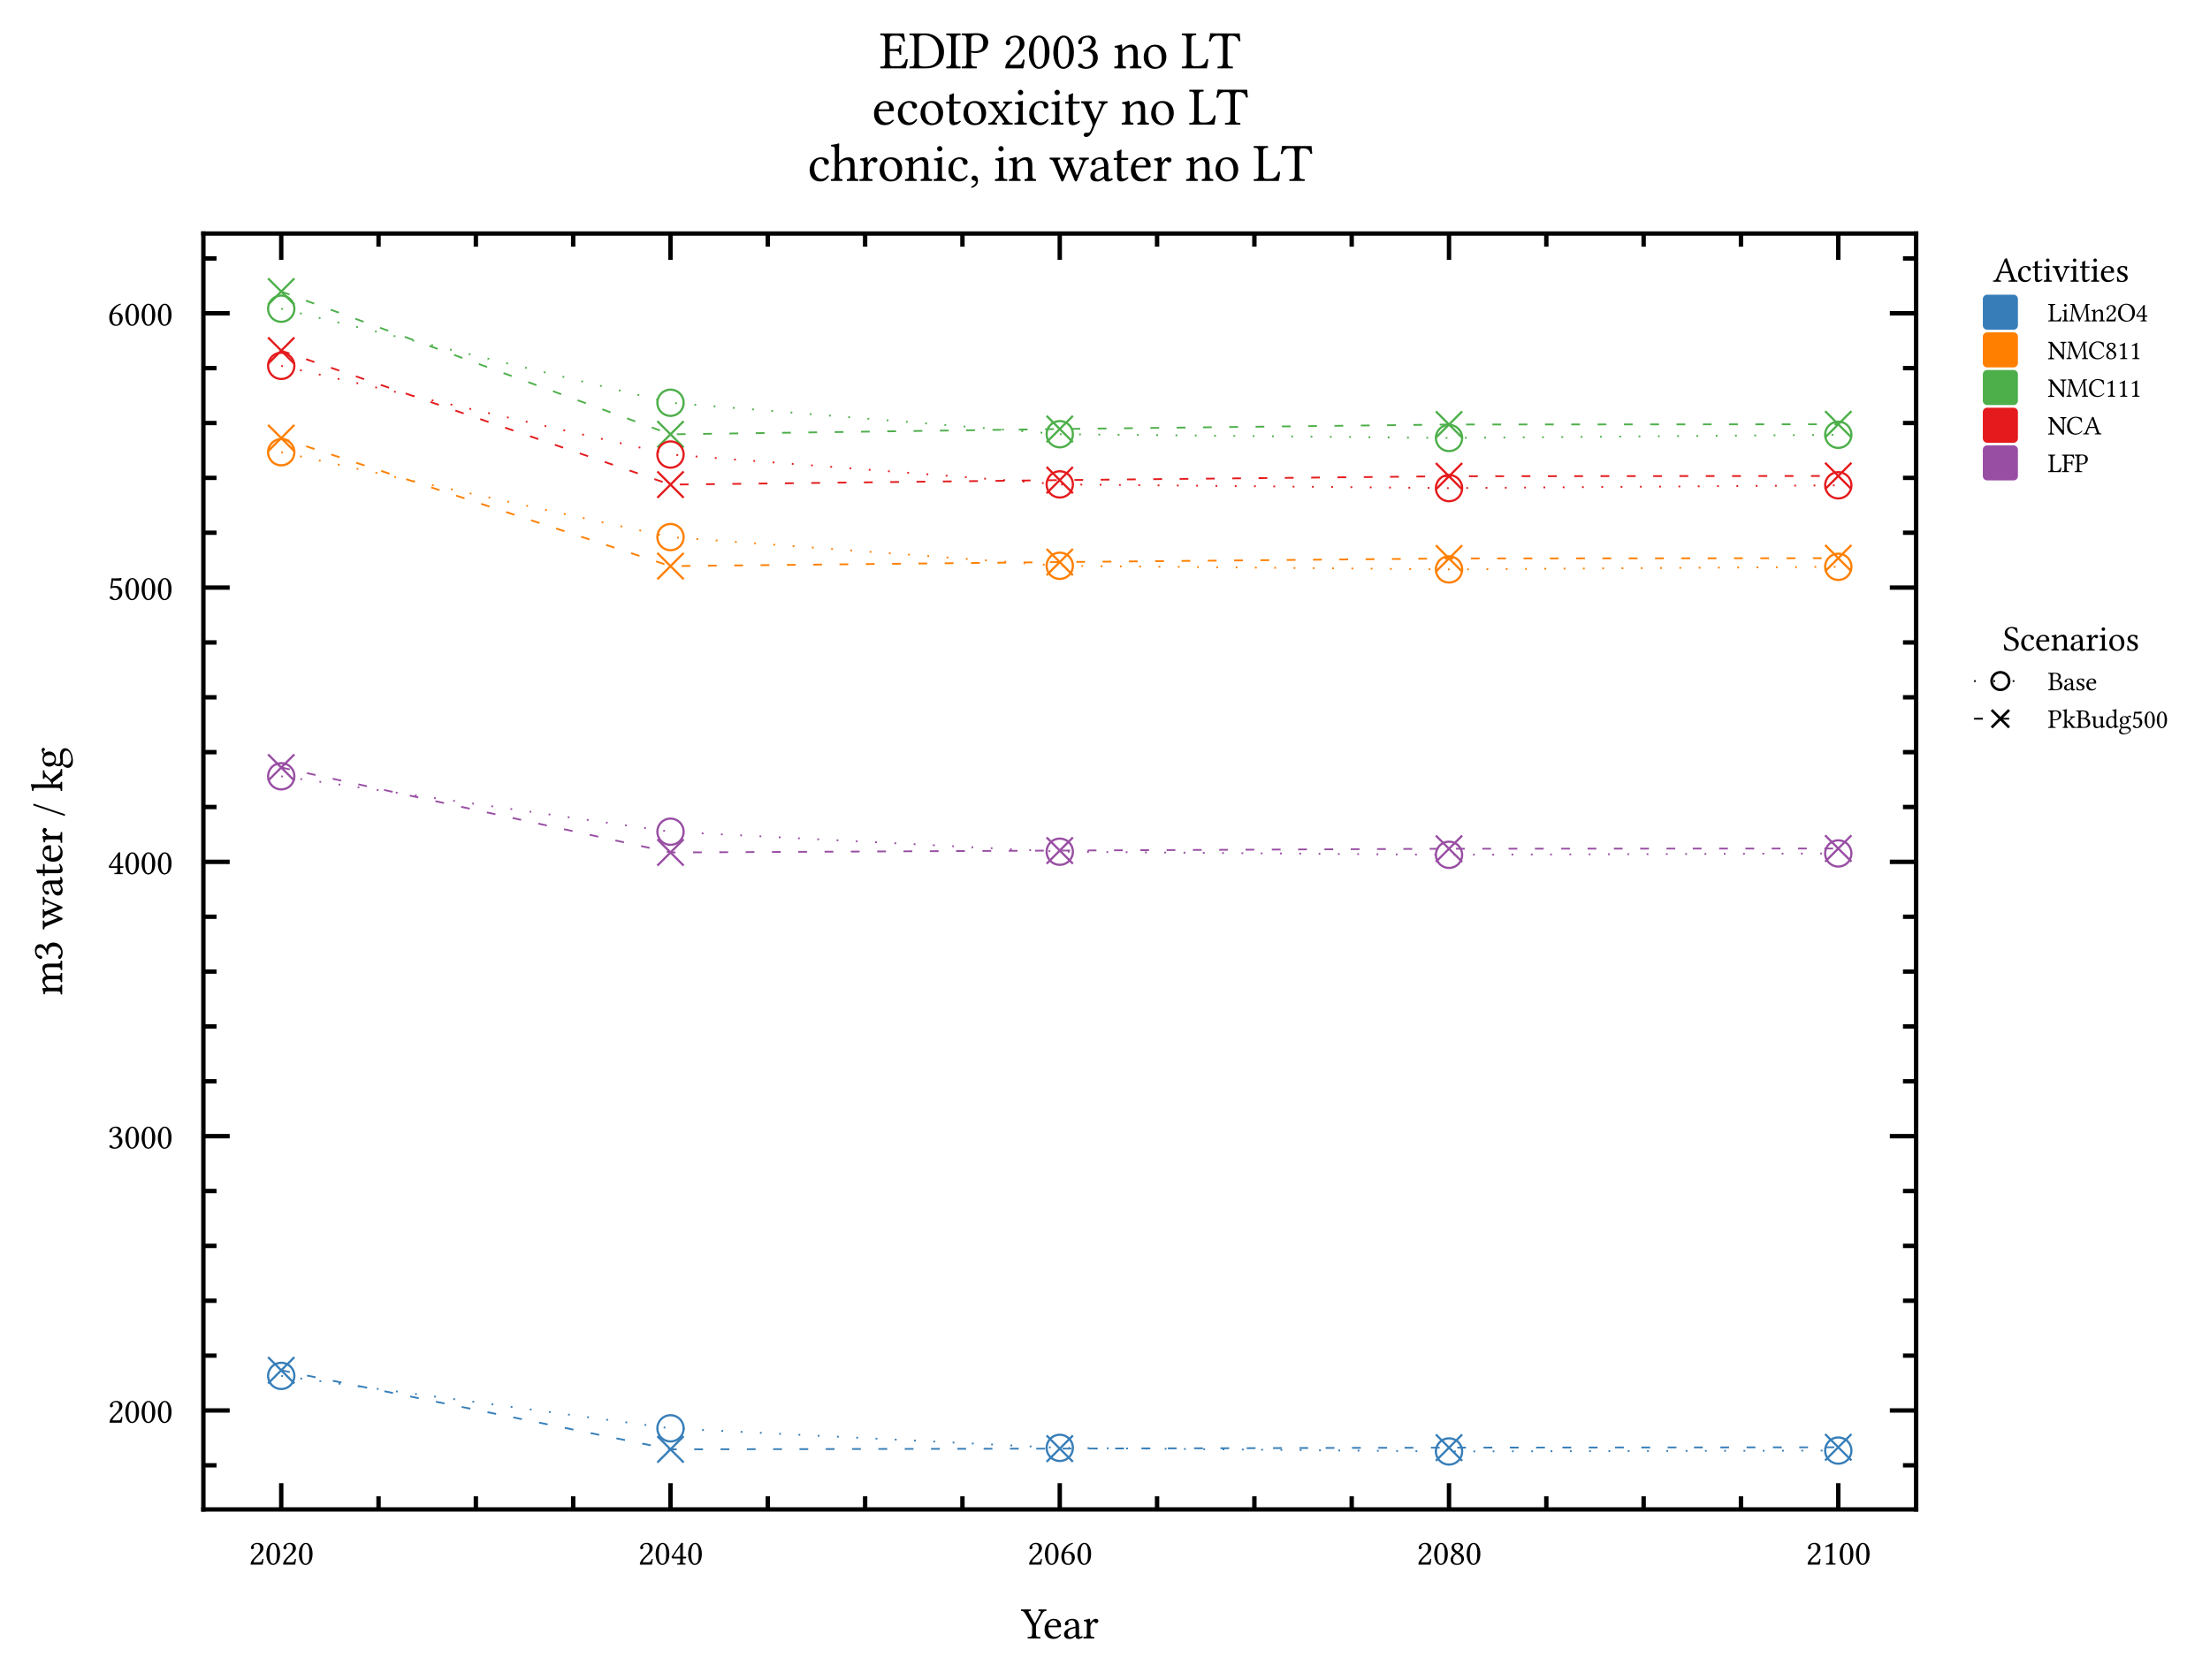 <?xml version="1.0" encoding="utf-8" standalone="no"?>
<!DOCTYPE svg PUBLIC "-//W3C//DTD SVG 1.1//EN"
  "http://www.w3.org/Graphics/SVG/1.1/DTD/svg11.dtd">
<svg xmlns:xlink="http://www.w3.org/1999/xlink" width="252pt" height="191.644pt" viewBox="0 0 252 191.644" xmlns="http://www.w3.org/2000/svg" version="1.1">
 <defs>
  <style type="text/css">*{stroke-linejoin: round; stroke-linecap: butt}</style>
 </defs>
 <g id="figure_1">
  <g id="patch_1">
   <path d="M 0 191.644 
L 252 191.644 
L 252 0 
L 0 0 
z
" style="fill: #ffffff"/>
  </g>
  <g id="axes_1">
   <g id="patch_2">
    <path d="M 23.191 172.168 
L 218.491 172.168 
L 218.491 26.638 
L 23.191 26.638 
z
" style="fill: #ffffff"/>
   </g>
   <g id="matplotlib.axis_1">
    <g id="xtick_1">
     <g id="line2d_1">
      <defs>
       <path id="m5494b638df" d="M 0 0 
L 0 -3 
" style="stroke: #000000; stroke-width: 0.5"/>
      </defs>
      <g>
       <use xlink:href="#m5494b638df" x="32.068" y="172.168" style="stroke: #000000; stroke-width: 0.5"/>
      </g>
     </g>
     <g id="line2d_2">
      <defs>
       <path id="m3366925a93" d="M 0 0 
L 0 3 
" style="stroke: #000000; stroke-width: 0.5"/>
      </defs>
      <g>
       <use xlink:href="#m3366925a93" x="32.068" y="26.638" style="stroke: #000000; stroke-width: 0.5"/>
      </g>
     </g>
     <g id="text_1">
      <!-- 2020 -->
      <g transform="translate(28.362 178.462) scale(0.04 -0.04)">
       <defs>
        <path id="LinLibertineT-32" d="M 390 2997 
C 390 2863 512 2747 646 2747 
C 755 2747 947 2863 947 3003 
C 947 3054 934 3093 922 3137 
C 909 3182 870 3239 870 3291 
C 870 3450 1037 3680 1504 3680 
C 1734 3680 2061 3521 2061 2908 
C 2061 2500 1914 2169 1536 1786 
L 1062 1320 
C 435 682 333 377 333 0 
C 333 0 659 0 864 0 
L 1984 0 
C 2189 0 2483 0 2483 0 
C 2566 337 2630 813 2637 1004 
C 2598 1036 2515 1048 2451 1036 
C 2342 582 2234 423 2003 423 
L 864 423 
C 864 730 1306 1164 1338 1196 
L 1984 1815 
C 2349 2167 2624 2448 2624 2933 
C 2624 3623 2061 3904 1542 3904 
C 832 3904 390 3380 390 2997 
z
" transform="scale(0.016)"/>
        <path id="LinLibertineT-30" d="M 1485 3680 
C 1594 3680 1696 3641 1773 3571 
C 1971 3405 2144 2919 2144 2061 
C 2144 1472 2125 1069 2035 743 
C 1894 218 1581 160 1466 160 
C 870 160 806 1255 806 1811 
C 806 3386 1197 3680 1485 3680 
z
M 1459 -64 
C 1952 -64 2701 435 2701 1939 
C 2701 2573 2547 3117 2266 3488 
C 2099 3712 1830 3904 1485 3904 
C 851 3904 250 3150 250 1882 
C 250 1196 461 557 813 204 
C 992 26 1210 -64 1459 -64 
z
" transform="scale(0.016)"/>
       </defs>
       <use xlink:href="#LinLibertineT-32" transform="scale(0.996)"/>
       <use xlink:href="#LinLibertineT-30" transform="translate(46.326 0) scale(0.996)"/>
       <use xlink:href="#LinLibertineT-32" transform="translate(92.653 0) scale(0.996)"/>
       <use xlink:href="#LinLibertineT-30" transform="translate(138.979 0) scale(0.996)"/>
      </g>
     </g>
    </g>
    <g id="xtick_2">
     <g id="line2d_3">
      <g>
       <use xlink:href="#m5494b638df" x="76.455" y="172.168" style="stroke: #000000; stroke-width: 0.5"/>
      </g>
     </g>
     <g id="line2d_4">
      <g>
       <use xlink:href="#m3366925a93" x="76.455" y="26.638" style="stroke: #000000; stroke-width: 0.5"/>
      </g>
     </g>
     <g id="text_2">
      <!-- 2040 -->
      <g transform="translate(72.748 178.462) scale(0.04 -0.04)">
       <defs>
        <path id="LinLibertineT-34" d="M 1734 3251 
L 1734 1408 
L 512 1408 
C 838 1933 1293 2649 1734 3251 
z
M 2752 1408 
L 2221 1408 
L 2221 3281 
C 2221 3602 2221 3852 2234 3904 
L 2221 3904 
L 2016 3904 
C 1971 3904 1939 3866 1914 3834 
C 1510 3342 768 2288 179 1375 
C 198 1278 237 1106 429 1106 
L 1734 1106 
L 1734 509 
C 1734 211 1491 211 1216 211 
C 1178 172 1178 39 1216 0 
C 1421 0 1677 0 1971 0 
C 2221 0 2464 0 2669 0 
C 2707 39 2707 171 2669 210 
C 2355 235 2221 223 2221 521 
L 2221 1106 
L 2662 1106 
C 2752 1106 2848 1228 2848 1305 
C 2848 1369 2822 1408 2752 1408 
z
" transform="scale(0.016)"/>
       </defs>
       <use xlink:href="#LinLibertineT-32" transform="scale(0.996)"/>
       <use xlink:href="#LinLibertineT-30" transform="translate(46.326 0) scale(0.996)"/>
       <use xlink:href="#LinLibertineT-34" transform="translate(92.653 0) scale(0.996)"/>
       <use xlink:href="#LinLibertineT-30" transform="translate(138.979 0) scale(0.996)"/>
      </g>
     </g>
    </g>
    <g id="xtick_3">
     <g id="line2d_5">
      <g>
       <use xlink:href="#m5494b638df" x="120.841" y="172.168" style="stroke: #000000; stroke-width: 0.5"/>
      </g>
     </g>
     <g id="line2d_6">
      <g>
       <use xlink:href="#m3366925a93" x="120.841" y="26.638" style="stroke: #000000; stroke-width: 0.5"/>
      </g>
     </g>
     <g id="text_3">
      <!-- 2060 -->
      <g transform="translate(117.135 178.462) scale(0.04 -0.04)">
       <defs>
        <path id="LinLibertineT-36" d="M 864 1971 
C 1075 2112 1286 2112 1395 2112 
C 2022 2112 2163 1500 2163 1181 
C 2163 480 1894 161 1581 161 
C 1178 161 813 378 813 1473 
C 813 1619 826 1786 864 1971 
z
M 922 2202 
C 1094 2786 1504 3433 2355 3754 
C 2355 3831 2330 3889 2278 3921 
C 1632 3728 1235 3459 877 3043 
C 480 2582 282 1999 282 1493 
C 282 193 1018 -64 1510 -64 
C 2349 -64 2694 749 2694 1300 
C 2694 1850 2400 2343 1530 2343 
C 1363 2343 1114 2292 922 2202 
z
" transform="scale(0.016)"/>
       </defs>
       <use xlink:href="#LinLibertineT-32" transform="scale(0.996)"/>
       <use xlink:href="#LinLibertineT-30" transform="translate(46.326 0) scale(0.996)"/>
       <use xlink:href="#LinLibertineT-36" transform="translate(92.653 0) scale(0.996)"/>
       <use xlink:href="#LinLibertineT-30" transform="translate(138.979 0) scale(0.996)"/>
      </g>
     </g>
    </g>
    <g id="xtick_4">
     <g id="line2d_7">
      <g>
       <use xlink:href="#m5494b638df" x="165.227" y="172.168" style="stroke: #000000; stroke-width: 0.5"/>
      </g>
     </g>
     <g id="line2d_8">
      <g>
       <use xlink:href="#m3366925a93" x="165.227" y="26.638" style="stroke: #000000; stroke-width: 0.5"/>
      </g>
     </g>
     <g id="text_4">
      <!-- 2080 -->
      <g transform="translate(161.521 178.462) scale(0.04 -0.04)">
       <defs>
        <path id="LinLibertineT-38" d="M 1498 3680 
C 1914 3680 2067 3405 2067 3110 
C 2067 2765 1728 2477 1555 2349 
L 1357 2471 
C 954 2733 909 2944 909 3142 
C 909 3437 1114 3680 1498 3680 
z
M 2515 3104 
C 2515 3565 2157 3904 1530 3904 
C 877 3904 454 3514 454 3020 
C 454 2662 627 2399 1018 2156 
L 1184 2054 
C 998 1958 826 1843 666 1702 
C 403 1471 294 1184 294 934 
C 294 281 755 -64 1434 -64 
C 2272 -64 2682 551 2682 1037 
C 2682 1408 2522 1734 2182 1939 
L 1728 2214 
C 2029 2362 2515 2694 2515 3104 
z
M 1446 160 
C 1158 160 723 359 723 934 
C 723 1127 806 1575 1357 1939 
L 1658 1760 
C 2054 1517 2214 1217 2214 909 
C 2214 269 1734 160 1446 160 
z
" transform="scale(0.016)"/>
       </defs>
       <use xlink:href="#LinLibertineT-32" transform="scale(0.996)"/>
       <use xlink:href="#LinLibertineT-30" transform="translate(46.326 0) scale(0.996)"/>
       <use xlink:href="#LinLibertineT-38" transform="translate(92.653 0) scale(0.996)"/>
       <use xlink:href="#LinLibertineT-30" transform="translate(138.979 0) scale(0.996)"/>
      </g>
     </g>
    </g>
    <g id="xtick_5">
     <g id="line2d_9">
      <g>
       <use xlink:href="#m5494b638df" x="209.614" y="172.168" style="stroke: #000000; stroke-width: 0.5"/>
      </g>
     </g>
     <g id="line2d_10">
      <g>
       <use xlink:href="#m3366925a93" x="209.614" y="26.638" style="stroke: #000000; stroke-width: 0.5"/>
      </g>
     </g>
     <g id="text_5">
      <!-- 2100 -->
      <g transform="translate(205.908 178.462) scale(0.04 -0.04)">
       <defs>
        <path id="LinLibertineT-31" d="M 1843 779 
L 1843 3021 
C 1843 3409 1850 3802 1862 3886 
C 1862 3919 1850 3919 1824 3919 
C 1472 3700 1133 3540 570 3277 
C 582 3207 608 3141 666 3103 
C 960 3226 1101 3264 1222 3264 
C 1331 3264 1350 3109 1350 2889 
L 1350 780 
C 1350 243 1178 211 730 211 
C 691 172 691 39 730 0 
C 1043 0 1274 0 1619 0 
C 1926 0 2080 0 2400 0 
C 2438 39 2438 172 2400 211 
C 1952 211 1843 243 1843 779 
z
" transform="scale(0.016)"/>
       </defs>
       <use xlink:href="#LinLibertineT-32" transform="scale(0.996)"/>
       <use xlink:href="#LinLibertineT-31" transform="translate(46.326 0) scale(0.996)"/>
       <use xlink:href="#LinLibertineT-30" transform="translate(92.653 0) scale(0.996)"/>
       <use xlink:href="#LinLibertineT-30" transform="translate(138.979 0) scale(0.996)"/>
      </g>
     </g>
    </g>
    <g id="xtick_6">
     <g id="line2d_11">
      <defs>
       <path id="m0199eeb025" d="M 0 0 
L 0 -1.5 
" style="stroke: #000000; stroke-width: 0.5"/>
      </defs>
      <g>
       <use xlink:href="#m0199eeb025" x="43.165" y="172.168" style="stroke: #000000; stroke-width: 0.5"/>
      </g>
     </g>
     <g id="line2d_12">
      <defs>
       <path id="mb8b8366a16" d="M 0 0 
L 0 1.5 
" style="stroke: #000000; stroke-width: 0.5"/>
      </defs>
      <g>
       <use xlink:href="#mb8b8366a16" x="43.165" y="26.638" style="stroke: #000000; stroke-width: 0.5"/>
      </g>
     </g>
    </g>
    <g id="xtick_7">
     <g id="line2d_13">
      <g>
       <use xlink:href="#m0199eeb025" x="54.261" y="172.168" style="stroke: #000000; stroke-width: 0.5"/>
      </g>
     </g>
     <g id="line2d_14">
      <g>
       <use xlink:href="#mb8b8366a16" x="54.261" y="26.638" style="stroke: #000000; stroke-width: 0.5"/>
      </g>
     </g>
    </g>
    <g id="xtick_8">
     <g id="line2d_15">
      <g>
       <use xlink:href="#m0199eeb025" x="65.358" y="172.168" style="stroke: #000000; stroke-width: 0.5"/>
      </g>
     </g>
     <g id="line2d_16">
      <g>
       <use xlink:href="#mb8b8366a16" x="65.358" y="26.638" style="stroke: #000000; stroke-width: 0.5"/>
      </g>
     </g>
    </g>
    <g id="xtick_9">
     <g id="line2d_17">
      <g>
       <use xlink:href="#m0199eeb025" x="87.551" y="172.168" style="stroke: #000000; stroke-width: 0.5"/>
      </g>
     </g>
     <g id="line2d_18">
      <g>
       <use xlink:href="#mb8b8366a16" x="87.551" y="26.638" style="stroke: #000000; stroke-width: 0.5"/>
      </g>
     </g>
    </g>
    <g id="xtick_10">
     <g id="line2d_19">
      <g>
       <use xlink:href="#m0199eeb025" x="98.648" y="172.168" style="stroke: #000000; stroke-width: 0.5"/>
      </g>
     </g>
     <g id="line2d_20">
      <g>
       <use xlink:href="#mb8b8366a16" x="98.648" y="26.638" style="stroke: #000000; stroke-width: 0.5"/>
      </g>
     </g>
    </g>
    <g id="xtick_11">
     <g id="line2d_21">
      <g>
       <use xlink:href="#m0199eeb025" x="109.744" y="172.168" style="stroke: #000000; stroke-width: 0.5"/>
      </g>
     </g>
     <g id="line2d_22">
      <g>
       <use xlink:href="#mb8b8366a16" x="109.744" y="26.638" style="stroke: #000000; stroke-width: 0.5"/>
      </g>
     </g>
    </g>
    <g id="xtick_12">
     <g id="line2d_23">
      <g>
       <use xlink:href="#m0199eeb025" x="131.937" y="172.168" style="stroke: #000000; stroke-width: 0.5"/>
      </g>
     </g>
     <g id="line2d_24">
      <g>
       <use xlink:href="#mb8b8366a16" x="131.937" y="26.638" style="stroke: #000000; stroke-width: 0.5"/>
      </g>
     </g>
    </g>
    <g id="xtick_13">
     <g id="line2d_25">
      <g>
       <use xlink:href="#m0199eeb025" x="143.034" y="172.168" style="stroke: #000000; stroke-width: 0.5"/>
      </g>
     </g>
     <g id="line2d_26">
      <g>
       <use xlink:href="#mb8b8366a16" x="143.034" y="26.638" style="stroke: #000000; stroke-width: 0.5"/>
      </g>
     </g>
    </g>
    <g id="xtick_14">
     <g id="line2d_27">
      <g>
       <use xlink:href="#m0199eeb025" x="154.131" y="172.168" style="stroke: #000000; stroke-width: 0.5"/>
      </g>
     </g>
     <g id="line2d_28">
      <g>
       <use xlink:href="#mb8b8366a16" x="154.131" y="26.638" style="stroke: #000000; stroke-width: 0.5"/>
      </g>
     </g>
    </g>
    <g id="xtick_15">
     <g id="line2d_29">
      <g>
       <use xlink:href="#m0199eeb025" x="176.324" y="172.168" style="stroke: #000000; stroke-width: 0.5"/>
      </g>
     </g>
     <g id="line2d_30">
      <g>
       <use xlink:href="#mb8b8366a16" x="176.324" y="26.638" style="stroke: #000000; stroke-width: 0.5"/>
      </g>
     </g>
    </g>
    <g id="xtick_16">
     <g id="line2d_31">
      <g>
       <use xlink:href="#m0199eeb025" x="187.42" y="172.168" style="stroke: #000000; stroke-width: 0.5"/>
      </g>
     </g>
     <g id="line2d_32">
      <g>
       <use xlink:href="#mb8b8366a16" x="187.42" y="26.638" style="stroke: #000000; stroke-width: 0.5"/>
      </g>
     </g>
    </g>
    <g id="xtick_17">
     <g id="line2d_33">
      <g>
       <use xlink:href="#m0199eeb025" x="198.517" y="172.168" style="stroke: #000000; stroke-width: 0.5"/>
      </g>
     </g>
     <g id="line2d_34">
      <g>
       <use xlink:href="#mb8b8366a16" x="198.517" y="26.638" style="stroke: #000000; stroke-width: 0.5"/>
      </g>
     </g>
    </g>
    <g id="text_6">
     <!-- Year -->
     <g transform="translate(116.408 186.884) scale(0.05 -0.05)">
      <defs>
       <path id="LinLibertineT-59" d="M 2157 777 
L 2157 1654 
C 2157 1847 2163 1950 2272 2143 
L 3034 3535 
C 3213 3864 3354 3921 3642 3947 
C 3680 3985 3680 4121 3642 4160 
C 3462 4160 3258 4160 3110 4160 
C 2963 4160 2733 4160 2528 4160 
C 2490 4120 2490 3981 2528 3942 
C 2810 3942 2912 3878 2778 3621 
L 2067 2281 
C 2016 2184 1984 2191 1926 2293 
L 1184 3608 
C 1030 3878 1056 3942 1414 3942 
C 1453 3981 1453 4120 1414 4160 
C 1184 4160 941 4160 685 4160 
C 435 4160 224 4160 32 4160 
C -6 4121 0 3985 38 3947 
C 307 3928 416 3889 640 3515 
L 1478 2092 
C 1594 1898 1613 1834 1613 1596 
L 1613 777 
C 1613 243 1504 211 992 211 
C 954 172 954 39 992 0 
C 1306 0 1638 0 1888 0 
C 2138 0 2458 0 2778 0 
C 2816 39 2816 172 2778 211 
C 2266 211 2157 243 2157 777 
z
" transform="scale(0.016)"/>
       <path id="LinLibertineT-65" d="M 794 1831 
C 915 2547 1363 2604 1517 2604 
C 1760 2604 2048 2467 2048 1922 
C 2048 1863 2022 1831 1952 1831 
L 794 1831 
z
M 2470 600 
C 2234 354 2048 250 1677 250 
C 1446 250 1178 386 979 715 
C 851 929 774 1226 774 1600 
L 2477 1600 
C 2554 1600 2598 1638 2598 1708 
C 2598 2243 2406 2816 1517 2816 
C 960 2816 237 2281 237 1302 
C 237 941 326 593 538 348 
C 755 91 1056 -64 1517 -64 
C 2003 -64 2349 161 2605 497 
C 2586 562 2547 594 2470 600 
z
" transform="scale(0.016)"/>
       <path id="LinLibertineT-61" d="M 1875 1495 
L 1875 648 
C 1875 564 1837 520 1786 481 
C 1619 346 1402 199 1222 199 
C 902 199 762 455 762 654 
C 762 944 896 1239 1370 1361 
L 1875 1495 
z
M 1875 308 
C 1914 109 1984 -64 2304 -64 
C 2547 -64 2778 45 2912 173 
C 2899 250 2874 309 2803 347 
C 2758 309 2650 244 2566 244 
C 2381 244 2374 494 2374 789 
L 2374 1732 
C 2374 2642 1875 2816 1408 2816 
C 883 2816 352 2469 352 2104 
C 352 1950 429 1873 576 1873 
C 762 1873 877 2007 877 2091 
C 877 2136 870 2181 858 2206 
C 851 2226 845 2264 845 2335 
C 845 2533 1114 2604 1357 2604 
C 1574 2604 1875 2495 1875 1770 
C 1875 1725 1856 1700 1837 1693 
L 1286 1559 
C 672 1405 230 1065 230 629 
C 230 103 589 -64 1037 -64 
C 1261 -64 1453 -13 1734 205 
L 1862 308 
L 1875 308 
z
" transform="scale(0.016)"/>
       <path id="LinLibertineT-72" d="M 1126 2296 
C 1114 2553 1107 2719 1075 2784 
C 1062 2816 1050 2835 998 2835 
C 819 2764 653 2707 211 2649 
C 198 2610 211 2508 224 2469 
C 570 2436 640 2404 640 2031 
L 640 777 
C 640 244 563 218 166 218 
C 128 178 128 40 166 0 
C 390 0 640 0 896 0 
C 1152 0 1446 0 1670 0 
C 1709 39 1709 172 1670 211 
C 1222 243 1146 262 1146 791 
L 1146 1678 
C 1146 1844 1222 1990 1299 2106 
C 1370 2207 1517 2418 1594 2418 
C 1651 2418 1709 2405 1760 2335 
C 1805 2271 1882 2188 1990 2188 
C 2144 2188 2291 2348 2291 2508 
C 2291 2630 2176 2816 1907 2816 
C 1606 2816 1344 2533 1197 2283 
C 1158 2213 1126 2264 1126 2296 
z
" transform="scale(0.016)"/>
      </defs>
      <use xlink:href="#LinLibertineT-59" transform="scale(0.996)"/>
      <use xlink:href="#LinLibertineT-65" transform="translate(50.212 0) scale(0.996)"/>
      <use xlink:href="#LinLibertineT-61" transform="translate(94.745 0) scale(0.996)"/>
      <use xlink:href="#LinLibertineT-72" transform="translate(140.274 0) scale(0.996)"/>
     </g>
    </g>
   </g>
   <g id="matplotlib.axis_2">
    <g id="ytick_1">
     <g id="line2d_35">
      <defs>
       <path id="m29a9d14e82" d="M 0 0 
L 3 0 
" style="stroke: #000000; stroke-width: 0.5"/>
      </defs>
      <g>
       <use xlink:href="#m29a9d14e82" x="23.191" y="160.877" style="stroke: #000000; stroke-width: 0.5"/>
      </g>
     </g>
     <g id="line2d_36">
      <defs>
       <path id="mcfc841a335" d="M 0 0 
L -3 0 
" style="stroke: #000000; stroke-width: 0.5"/>
      </defs>
      <g>
       <use xlink:href="#mcfc841a335" x="218.491" y="160.877" style="stroke: #000000; stroke-width: 0.5"/>
      </g>
     </g>
     <g id="text_7">
      <!-- $\mathdefault{2000}$ -->
      <g transform="translate(12.279 162.274) scale(0.04 -0.04)">
       <use xlink:href="#LinLibertineT-32" transform="scale(0.996)"/>
       <use xlink:href="#LinLibertineT-30" transform="translate(46.326 0) scale(0.996)"/>
       <use xlink:href="#LinLibertineT-30" transform="translate(92.653 0) scale(0.996)"/>
       <use xlink:href="#LinLibertineT-30" transform="translate(138.979 0) scale(0.996)"/>
      </g>
     </g>
    </g>
    <g id="ytick_2">
     <g id="line2d_37">
      <g>
       <use xlink:href="#m29a9d14e82" x="23.191" y="129.591" style="stroke: #000000; stroke-width: 0.5"/>
      </g>
     </g>
     <g id="line2d_38">
      <g>
       <use xlink:href="#mcfc841a335" x="218.491" y="129.591" style="stroke: #000000; stroke-width: 0.5"/>
      </g>
     </g>
     <g id="text_8">
      <!-- $\mathdefault{3000}$ -->
      <g transform="translate(12.279 130.988) scale(0.04 -0.04)">
       <defs>
        <path id="LinLibertineT-33" d="M 1376 3680 
C 1651 3680 1907 3513 1907 3105 
C 1907 2784 1536 2292 902 2202 
L 934 1997 
C 1043 2010 1158 2010 1242 2010 
C 1606 2010 2080 1907 2080 1185 
C 2080 334 1510 160 1286 160 
C 960 160 902 308 826 422 
C 762 512 678 589 550 589 
C 416 589 282 467 282 365 
C 282 109 819 -64 1203 -64 
C 1965 -64 2643 429 2643 1273 
C 2643 1971 2118 2221 1741 2285 
L 1734 2298 
C 2259 2548 2406 2810 2406 3149 
C 2406 3341 2362 3495 2208 3654 
C 2067 3795 1843 3904 1510 3904 
C 570 3904 301 3290 301 3079 
C 301 2989 365 2861 518 2861 
C 742 2861 768 3072 768 3193 
C 768 3603 1210 3680 1376 3680 
z
" transform="scale(0.016)"/>
       </defs>
       <use xlink:href="#LinLibertineT-33" transform="scale(0.996)"/>
       <use xlink:href="#LinLibertineT-30" transform="translate(46.326 0) scale(0.996)"/>
       <use xlink:href="#LinLibertineT-30" transform="translate(92.653 0) scale(0.996)"/>
       <use xlink:href="#LinLibertineT-30" transform="translate(138.979 0) scale(0.996)"/>
      </g>
     </g>
    </g>
    <g id="ytick_3">
     <g id="line2d_39">
      <g>
       <use xlink:href="#m29a9d14e82" x="23.191" y="98.305" style="stroke: #000000; stroke-width: 0.5"/>
      </g>
     </g>
     <g id="line2d_40">
      <g>
       <use xlink:href="#mcfc841a335" x="218.491" y="98.305" style="stroke: #000000; stroke-width: 0.5"/>
      </g>
     </g>
     <g id="text_9">
      <!-- $\mathdefault{4000}$ -->
      <g transform="translate(12.279 99.703) scale(0.04 -0.04)">
       <use xlink:href="#LinLibertineT-34" transform="scale(0.996)"/>
       <use xlink:href="#LinLibertineT-30" transform="translate(46.326 0) scale(0.996)"/>
       <use xlink:href="#LinLibertineT-30" transform="translate(92.653 0) scale(0.996)"/>
       <use xlink:href="#LinLibertineT-30" transform="translate(138.979 0) scale(0.996)"/>
      </g>
     </g>
    </g>
    <g id="ytick_4">
     <g id="line2d_41">
      <g>
       <use xlink:href="#m29a9d14e82" x="23.191" y="67.02" style="stroke: #000000; stroke-width: 0.5"/>
      </g>
     </g>
     <g id="line2d_42">
      <g>
       <use xlink:href="#mcfc841a335" x="218.491" y="67.02" style="stroke: #000000; stroke-width: 0.5"/>
      </g>
     </g>
     <g id="text_10">
      <!-- $\mathdefault{5000}$ -->
      <g transform="translate(12.279 68.417) scale(0.04 -0.04)">
       <defs>
        <path id="LinLibertineT-35" d="M 2042 1210 
C 2042 606 1722 161 1338 161 
C 1094 161 1011 320 915 448 
C 832 556 723 651 589 651 
C 467 651 346 543 346 414 
C 346 154 890 -64 1254 -64 
C 2048 -64 2611 523 2611 1325 
C 2611 1943 2182 2497 1466 2497 
C 1190 2497 954 2439 838 2394 
L 966 3461 
C 1203 3439 1408 3410 1715 3410 
C 1907 3410 2125 3410 2387 3436 
L 2490 3878 
L 2445 3904 
C 2080 3867 1734 3840 1395 3840 
C 1158 3840 928 3840 704 3865 
L 486 2024 
C 826 2150 1069 2176 1299 2176 
C 1715 2176 2042 1902 2042 1210 
z
" transform="scale(0.016)"/>
       </defs>
       <use xlink:href="#LinLibertineT-35" transform="scale(0.996)"/>
       <use xlink:href="#LinLibertineT-30" transform="translate(46.326 0) scale(0.996)"/>
       <use xlink:href="#LinLibertineT-30" transform="translate(92.653 0) scale(0.996)"/>
       <use xlink:href="#LinLibertineT-30" transform="translate(138.979 0) scale(0.996)"/>
      </g>
     </g>
    </g>
    <g id="ytick_5">
     <g id="line2d_43">
      <g>
       <use xlink:href="#m29a9d14e82" x="23.191" y="35.734" style="stroke: #000000; stroke-width: 0.5"/>
      </g>
     </g>
     <g id="line2d_44">
      <g>
       <use xlink:href="#mcfc841a335" x="218.491" y="35.734" style="stroke: #000000; stroke-width: 0.5"/>
      </g>
     </g>
     <g id="text_11">
      <!-- $\mathdefault{6000}$ -->
      <g transform="translate(12.279 37.131) scale(0.04 -0.04)">
       <use xlink:href="#LinLibertineT-36" transform="scale(0.996)"/>
       <use xlink:href="#LinLibertineT-30" transform="translate(46.326 0) scale(0.996)"/>
       <use xlink:href="#LinLibertineT-30" transform="translate(92.653 0) scale(0.996)"/>
       <use xlink:href="#LinLibertineT-30" transform="translate(138.979 0) scale(0.996)"/>
      </g>
     </g>
    </g>
    <g id="ytick_6">
     <g id="line2d_45">
      <defs>
       <path id="m69290fb54b" d="M 0 0 
L 1.5 0 
" style="stroke: #000000; stroke-width: 0.5"/>
      </defs>
      <g>
       <use xlink:href="#m69290fb54b" x="23.191" y="167.134" style="stroke: #000000; stroke-width: 0.5"/>
      </g>
     </g>
     <g id="line2d_46">
      <defs>
       <path id="m13b3b1e10b" d="M 0 0 
L -1.5 0 
" style="stroke: #000000; stroke-width: 0.5"/>
      </defs>
      <g>
       <use xlink:href="#m13b3b1e10b" x="218.491" y="167.134" style="stroke: #000000; stroke-width: 0.5"/>
      </g>
     </g>
    </g>
    <g id="ytick_7">
     <g id="line2d_47">
      <g>
       <use xlink:href="#m69290fb54b" x="23.191" y="154.62" style="stroke: #000000; stroke-width: 0.5"/>
      </g>
     </g>
     <g id="line2d_48">
      <g>
       <use xlink:href="#m13b3b1e10b" x="218.491" y="154.62" style="stroke: #000000; stroke-width: 0.5"/>
      </g>
     </g>
    </g>
    <g id="ytick_8">
     <g id="line2d_49">
      <g>
       <use xlink:href="#m69290fb54b" x="23.191" y="148.362" style="stroke: #000000; stroke-width: 0.5"/>
      </g>
     </g>
     <g id="line2d_50">
      <g>
       <use xlink:href="#m13b3b1e10b" x="218.491" y="148.362" style="stroke: #000000; stroke-width: 0.5"/>
      </g>
     </g>
    </g>
    <g id="ytick_9">
     <g id="line2d_51">
      <g>
       <use xlink:href="#m69290fb54b" x="23.191" y="142.105" style="stroke: #000000; stroke-width: 0.5"/>
      </g>
     </g>
     <g id="line2d_52">
      <g>
       <use xlink:href="#m13b3b1e10b" x="218.491" y="142.105" style="stroke: #000000; stroke-width: 0.5"/>
      </g>
     </g>
    </g>
    <g id="ytick_10">
     <g id="line2d_53">
      <g>
       <use xlink:href="#m69290fb54b" x="23.191" y="135.848" style="stroke: #000000; stroke-width: 0.5"/>
      </g>
     </g>
     <g id="line2d_54">
      <g>
       <use xlink:href="#m13b3b1e10b" x="218.491" y="135.848" style="stroke: #000000; stroke-width: 0.5"/>
      </g>
     </g>
    </g>
    <g id="ytick_11">
     <g id="line2d_55">
      <g>
       <use xlink:href="#m69290fb54b" x="23.191" y="123.334" style="stroke: #000000; stroke-width: 0.5"/>
      </g>
     </g>
     <g id="line2d_56">
      <g>
       <use xlink:href="#m13b3b1e10b" x="218.491" y="123.334" style="stroke: #000000; stroke-width: 0.5"/>
      </g>
     </g>
    </g>
    <g id="ytick_12">
     <g id="line2d_57">
      <g>
       <use xlink:href="#m69290fb54b" x="23.191" y="117.077" style="stroke: #000000; stroke-width: 0.5"/>
      </g>
     </g>
     <g id="line2d_58">
      <g>
       <use xlink:href="#m13b3b1e10b" x="218.491" y="117.077" style="stroke: #000000; stroke-width: 0.5"/>
      </g>
     </g>
    </g>
    <g id="ytick_13">
     <g id="line2d_59">
      <g>
       <use xlink:href="#m69290fb54b" x="23.191" y="110.82" style="stroke: #000000; stroke-width: 0.5"/>
      </g>
     </g>
     <g id="line2d_60">
      <g>
       <use xlink:href="#m13b3b1e10b" x="218.491" y="110.82" style="stroke: #000000; stroke-width: 0.5"/>
      </g>
     </g>
    </g>
    <g id="ytick_14">
     <g id="line2d_61">
      <g>
       <use xlink:href="#m69290fb54b" x="23.191" y="104.562" style="stroke: #000000; stroke-width: 0.5"/>
      </g>
     </g>
     <g id="line2d_62">
      <g>
       <use xlink:href="#m13b3b1e10b" x="218.491" y="104.562" style="stroke: #000000; stroke-width: 0.5"/>
      </g>
     </g>
    </g>
    <g id="ytick_15">
     <g id="line2d_63">
      <g>
       <use xlink:href="#m69290fb54b" x="23.191" y="92.048" style="stroke: #000000; stroke-width: 0.5"/>
      </g>
     </g>
     <g id="line2d_64">
      <g>
       <use xlink:href="#m13b3b1e10b" x="218.491" y="92.048" style="stroke: #000000; stroke-width: 0.5"/>
      </g>
     </g>
    </g>
    <g id="ytick_16">
     <g id="line2d_65">
      <g>
       <use xlink:href="#m69290fb54b" x="23.191" y="85.791" style="stroke: #000000; stroke-width: 0.5"/>
      </g>
     </g>
     <g id="line2d_66">
      <g>
       <use xlink:href="#m13b3b1e10b" x="218.491" y="85.791" style="stroke: #000000; stroke-width: 0.5"/>
      </g>
     </g>
    </g>
    <g id="ytick_17">
     <g id="line2d_67">
      <g>
       <use xlink:href="#m69290fb54b" x="23.191" y="79.534" style="stroke: #000000; stroke-width: 0.5"/>
      </g>
     </g>
     <g id="line2d_68">
      <g>
       <use xlink:href="#m13b3b1e10b" x="218.491" y="79.534" style="stroke: #000000; stroke-width: 0.5"/>
      </g>
     </g>
    </g>
    <g id="ytick_18">
     <g id="line2d_69">
      <g>
       <use xlink:href="#m69290fb54b" x="23.191" y="73.277" style="stroke: #000000; stroke-width: 0.5"/>
      </g>
     </g>
     <g id="line2d_70">
      <g>
       <use xlink:href="#m13b3b1e10b" x="218.491" y="73.277" style="stroke: #000000; stroke-width: 0.5"/>
      </g>
     </g>
    </g>
    <g id="ytick_19">
     <g id="line2d_71">
      <g>
       <use xlink:href="#m69290fb54b" x="23.191" y="60.762" style="stroke: #000000; stroke-width: 0.5"/>
      </g>
     </g>
     <g id="line2d_72">
      <g>
       <use xlink:href="#m13b3b1e10b" x="218.491" y="60.762" style="stroke: #000000; stroke-width: 0.5"/>
      </g>
     </g>
    </g>
    <g id="ytick_20">
     <g id="line2d_73">
      <g>
       <use xlink:href="#m69290fb54b" x="23.191" y="54.505" style="stroke: #000000; stroke-width: 0.5"/>
      </g>
     </g>
     <g id="line2d_74">
      <g>
       <use xlink:href="#m13b3b1e10b" x="218.491" y="54.505" style="stroke: #000000; stroke-width: 0.5"/>
      </g>
     </g>
    </g>
    <g id="ytick_21">
     <g id="line2d_75">
      <g>
       <use xlink:href="#m69290fb54b" x="23.191" y="48.248" style="stroke: #000000; stroke-width: 0.5"/>
      </g>
     </g>
     <g id="line2d_76">
      <g>
       <use xlink:href="#m13b3b1e10b" x="218.491" y="48.248" style="stroke: #000000; stroke-width: 0.5"/>
      </g>
     </g>
    </g>
    <g id="ytick_22">
     <g id="line2d_77">
      <g>
       <use xlink:href="#m69290fb54b" x="23.191" y="41.991" style="stroke: #000000; stroke-width: 0.5"/>
      </g>
     </g>
     <g id="line2d_78">
      <g>
       <use xlink:href="#m13b3b1e10b" x="218.491" y="41.991" style="stroke: #000000; stroke-width: 0.5"/>
      </g>
     </g>
    </g>
    <g id="ytick_23">
     <g id="line2d_79">
      <g>
       <use xlink:href="#m69290fb54b" x="23.191" y="29.477" style="stroke: #000000; stroke-width: 0.5"/>
      </g>
     </g>
     <g id="line2d_80">
      <g>
       <use xlink:href="#m13b3b1e10b" x="218.491" y="29.477" style="stroke: #000000; stroke-width: 0.5"/>
      </g>
     </g>
    </g>
    <g id="text_12">
     <!-- m3 water / kg -->
     <g transform="translate(7.093 113.547) rotate(-90) scale(0.05 -0.05)">
      <defs>
       <path id="LinLibertineT-6d" d="M 1088 2309 
C 1082 2503 1069 2733 1037 2798 
C 1024 2830 1011 2849 960 2849 
C 781 2778 614 2721 173 2663 
C 160 2624 173 2522 186 2483 
C 531 2451 602 2419 602 2047 
L 602 795 
C 602 270 518 237 166 212 
C 128 173 128 39 166 0 
C 358 0 602 0 858 0 
C 1114 0 1312 0 1504 0 
C 1542 39 1542 173 1504 212 
C 1178 244 1107 270 1107 795 
L 1107 1848 
C 1107 1983 1165 2060 1216 2118 
C 1472 2368 1709 2496 1907 2496 
C 2150 2496 2330 2342 2330 1912 
L 2330 795 
C 2330 270 2278 237 1933 212 
C 1901 173 1901 39 1933 0 
C 2093 0 2330 0 2586 0 
C 2842 0 3053 0 3213 0 
C 3245 39 3245 173 3213 212 
C 2893 237 2835 270 2835 795 
L 2835 1814 
C 2835 1904 2835 1994 2829 2071 
C 3136 2413 3424 2496 3674 2496 
C 3917 2496 4058 2355 4058 1925 
L 4058 795 
C 4058 270 3994 237 3661 212 
C 3629 173 3629 39 3661 0 
C 3821 0 4058 0 4314 0 
C 4570 0 4794 0 4973 0 
C 5005 39 5005 173 4973 212 
C 4621 237 4563 270 4563 795 
L 4563 1810 
C 4563 2381 4467 2830 3904 2830 
C 3578 2830 3181 2708 2848 2355 
C 2829 2336 2790 2304 2778 2361 
C 2720 2624 2470 2830 2138 2830 
C 1766 2830 1434 2612 1165 2309 
C 1133 2277 1094 2232 1088 2309 
z
" transform="scale(0.016)"/>
       <path id="LinLibertineT-77" d="M 1299 2560 
C 1338 2599 1338 2739 1299 2778 
C 1107 2778 883 2778 653 2778 
C 410 2778 237 2778 70 2778 
C 32 2740 32 2605 70 2567 
C 371 2535 442 2470 576 2137 
L 1414 64 
C 1453 -25 1504 -64 1568 -64 
C 1626 -64 1677 -25 1722 77 
L 2368 1660 
L 3027 64 
C 3066 -25 3117 -64 3181 -64 
C 3238 -64 3290 -25 3328 72 
L 4166 2116 
C 4269 2380 4378 2560 4704 2560 
C 4742 2599 4742 2739 4704 2778 
C 4576 2778 4435 2778 4243 2778 
C 4051 2778 3782 2778 3590 2778 
C 3552 2739 3552 2599 3590 2560 
C 4070 2560 4006 2374 3917 2150 
L 3379 815 
C 3315 655 3290 655 3238 790 
L 2688 2194 
C 2566 2496 2579 2560 2918 2584 
C 2957 2619 2957 2743 2918 2778 
C 2726 2778 2470 2778 2278 2778 
C 2118 2778 1907 2778 1715 2778 
C 1677 2740 1677 2606 1715 2568 
C 2016 2542 2093 2357 2208 2069 
L 2246 1968 
L 1798 833 
C 1715 621 1702 614 1619 820 
L 1107 2144 
C 986 2456 992 2560 1299 2560 
z
" transform="scale(0.016)"/>
       <path id="LinLibertineT-74" d="M 275 2752 
C 186 2752 160 2675 160 2623 
L 160 2540 
C 160 2509 166 2502 192 2502 
L 570 2502 
L 570 571 
C 570 115 768 -64 1062 -64 
C 1357 -64 1677 77 1926 360 
C 1914 424 1875 463 1811 469 
C 1645 340 1453 289 1286 289 
C 1114 289 1075 481 1075 879 
L 1075 2502 
L 1741 2502 
C 1805 2502 1894 2528 1894 2586 
L 1894 2714 
C 1894 2740 1875 2752 1843 2752 
L 1075 2752 
L 1075 3006 
C 1075 3426 1101 3685 1101 3685 
C 1101 3725 1082 3744 1050 3744 
C 1024 3744 966 3718 909 3685 
C 838 3647 774 3614 691 3594 
C 614 3569 550 3549 550 3504 
C 550 3426 570 3471 570 2752 
L 275 2752 
z
" transform="scale(0.016)"/>
       <path id="LinLibertineT-2f" d="M 1875 4128 
L 1613 4128 
L 96 -384 
L 358 -384 
L 1875 4128 
z
" transform="scale(0.016)"/>
       <path id="LinLibertineT-6b" d="M 550 794 
C 550 263 480 237 122 212 
C 83 173 83 39 122 0 
C 333 0 550 0 806 0 
C 1030 0 1242 0 1389 0 
C 1427 39 1427 171 1389 210 
C 1126 235 1056 260 1056 787 
L 1056 1339 
C 1178 1339 1267 1333 1331 1313 
C 1402 1262 1459 1205 1536 1103 
L 2003 478 
C 2189 230 2266 108 2272 32 
C 2272 13 2278 0 2298 0 
C 2426 0 2566 0 2694 0 
C 2893 0 3091 0 3219 0 
C 3258 39 3258 172 3219 211 
C 3002 236 2842 262 2669 478 
L 1824 1537 
C 1798 1569 1779 1595 1779 1627 
C 1779 1652 1779 1665 1805 1691 
L 2368 2271 
C 2560 2476 2784 2526 3040 2552 
C 3078 2590 3078 2724 3040 2762 
C 2893 2762 2714 2762 2483 2762 
C 2240 2762 2003 2762 1856 2762 
C 1818 2724 1818 2590 1856 2552 
C 2214 2526 2061 2304 2003 2227 
C 1856 2042 1658 1824 1491 1704 
C 1350 1601 1178 1525 1056 1506 
L 1056 3742 
C 1056 4159 1082 4416 1082 4416 
C 1082 4460 1056 4480 998 4480 
C 838 4414 358 4321 102 4301 
C 90 4247 102 4141 141 4101 
C 474 4101 550 4133 550 3594 
L 550 794 
z
" transform="scale(0.016)"/>
       <path id="LinLibertineT-67" d="M 2042 1798 
C 2042 1209 1741 1088 1504 1088 
C 966 1088 909 1538 909 1944 
C 909 2389 1069 2617 1421 2617 
C 1824 2617 2042 2325 2042 1798 
z
M 845 -84 
C 915 -103 1018 -116 1101 -116 
C 1299 -116 1478 -71 1568 -71 
C 1888 -71 2157 -71 2342 -176 
C 2592 -319 2669 -411 2669 -581 
C 2669 -1051 1990 -1299 1414 -1299 
C 1184 -1299 646 -1115 646 -682 
C 646 -466 659 -307 845 -84 
z
M 2842 2463 
C 2963 2463 3078 2579 3078 2707 
C 3078 2841 2957 2944 2784 2944 
C 2618 2944 2310 2841 2144 2636 
C 2067 2687 1856 2816 1478 2816 
C 909 2816 384 2435 384 1850 
C 384 1506 538 1310 717 1138 
C 538 983 435 705 435 485 
C 435 252 563 71 730 -13 
C 384 -220 205 -519 205 -797 
C 205 -1361 730 -1536 1222 -1536 
C 2086 -1536 3021 -1115 3021 -414 
C 3021 -206 2925 -43 2739 113 
C 2490 320 2042 320 1805 320 
C 1690 320 1530 294 1376 256 
C 1280 256 1216 256 1184 256 
C 998 256 774 350 774 637 
C 774 770 813 911 890 1024 
C 1043 934 1222 889 1472 889 
C 2035 889 2554 1235 2554 1853 
C 2554 2148 2464 2318 2278 2507 
C 2323 2577 2451 2674 2534 2674 
C 2579 2674 2624 2653 2662 2590 
C 2688 2533 2771 2463 2842 2463 
z
" transform="scale(0.016)"/>
      </defs>
      <use xlink:href="#LinLibertineT-6d" transform="scale(0.996)"/>
      <use xlink:href="#LinLibertineT-33" transform="translate(78.705 0) scale(0.996)"/>
      <use xlink:href="#LinLibertineT-77" transform="translate(149.938 0) scale(0.996)"/>
      <use xlink:href="#LinLibertineT-61" transform="translate(224.359 0) scale(0.996)"/>
      <use xlink:href="#LinLibertineT-74" transform="translate(269.888 0) scale(0.996)"/>
      <use xlink:href="#LinLibertineT-65" transform="translate(301.37 0) scale(0.996)"/>
      <use xlink:href="#LinLibertineT-72" transform="translate(345.903 0) scale(0.996)"/>
      <use xlink:href="#LinLibertineT-2f" transform="translate(407.87 0) scale(0.996)"/>
      <use xlink:href="#LinLibertineT-6b" transform="translate(464.956 0) scale(0.996)"/>
      <use xlink:href="#LinLibertineT-67" transform="translate(515.965 0) scale(0.996)"/>
     </g>
    </g>
   </g>
   <g id="line2d_81">
    <path d="M 32.068 156.933 
L 76.455 162.915 
L 120.841 165.143 
L 165.227 165.553 
L 209.614 165.452 
" clip-path="url(#pd42e6ce9d9)" style="fill: none; stroke-dasharray: 0.2,2; stroke-dashoffset: 0; stroke: #377eb8; stroke-width: 0.2"/>
    <defs>
     <path id="m7bd1060598" d="M 0 1.5 
C 0.398 1.5 0.779 1.342 1.061 1.061 
C 1.342 0.779 1.5 0.398 1.5 0 
C 1.5 -0.398 1.342 -0.779 1.061 -1.061 
C 0.779 -1.342 0.398 -1.5 0 -1.5 
C -0.398 -1.5 -0.779 -1.342 -1.061 -1.061 
C -1.342 -0.779 -1.5 -0.398 -1.5 0 
C -1.5 0.398 -1.342 0.779 -1.061 1.061 
C -0.779 1.342 -0.398 1.5 0 1.5 
z
" style="stroke: #377eb8; stroke-width: 0.25"/>
    </defs>
    <g clip-path="url(#pd42e6ce9d9)">
     <use xlink:href="#m7bd1060598" x="32.068" y="156.933" style="fill-opacity: 0; stroke: #377eb8; stroke-width: 0.25"/>
     <use xlink:href="#m7bd1060598" x="76.455" y="162.915" style="fill-opacity: 0; stroke: #377eb8; stroke-width: 0.25"/>
     <use xlink:href="#m7bd1060598" x="120.841" y="165.143" style="fill-opacity: 0; stroke: #377eb8; stroke-width: 0.25"/>
     <use xlink:href="#m7bd1060598" x="165.227" y="165.553" style="fill-opacity: 0; stroke: #377eb8; stroke-width: 0.25"/>
     <use xlink:href="#m7bd1060598" x="209.614" y="165.452" style="fill-opacity: 0; stroke: #377eb8; stroke-width: 0.25"/>
    </g>
   </g>
   <g id="line2d_82">
    <path d="M 32.068 156.298 
L 76.455 165.311 
L 120.841 165.231 
L 165.227 165.117 
L 209.614 165.076 
" clip-path="url(#pd42e6ce9d9)" style="fill: none; stroke-dasharray: 1,2; stroke-dashoffset: 0; stroke: #377eb8; stroke-width: 0.2"/>
    <defs>
     <path id="m8b634811e3" d="M -1.5 1.5 
L 1.5 -1.5 
M -1.5 -1.5 
L 1.5 1.5 
" style="stroke: #377eb8; stroke-width: 0.25"/>
    </defs>
    <g clip-path="url(#pd42e6ce9d9)">
     <use xlink:href="#m8b634811e3" x="32.068" y="156.298" style="fill-opacity: 0; stroke: #377eb8; stroke-width: 0.25"/>
     <use xlink:href="#m8b634811e3" x="76.455" y="165.311" style="fill-opacity: 0; stroke: #377eb8; stroke-width: 0.25"/>
     <use xlink:href="#m8b634811e3" x="120.841" y="165.231" style="fill-opacity: 0; stroke: #377eb8; stroke-width: 0.25"/>
     <use xlink:href="#m8b634811e3" x="165.227" y="165.117" style="fill-opacity: 0; stroke: #377eb8; stroke-width: 0.25"/>
     <use xlink:href="#m8b634811e3" x="209.614" y="165.076" style="fill-opacity: 0; stroke: #377eb8; stroke-width: 0.25"/>
    </g>
   </g>
   <g id="line2d_83">
    <path d="M 32.068 51.577 
L 76.455 61.261 
L 120.841 64.534 
L 165.227 64.947 
L 209.614 64.65 
" clip-path="url(#pd42e6ce9d9)" style="fill: none; stroke-dasharray: 0.2,2; stroke-dashoffset: 0; stroke: #ff7f00; stroke-width: 0.2"/>
    <defs>
     <path id="mfa129c3466" d="M 0 1.5 
C 0.398 1.5 0.779 1.342 1.061 1.061 
C 1.342 0.779 1.5 0.398 1.5 0 
C 1.5 -0.398 1.342 -0.779 1.061 -1.061 
C 0.779 -1.342 0.398 -1.5 0 -1.5 
C -0.398 -1.5 -0.779 -1.342 -1.061 -1.061 
C -1.342 -0.779 -1.5 -0.398 -1.5 0 
C -1.5 0.398 -1.342 0.779 -1.061 1.061 
C -0.779 1.342 -0.398 1.5 0 1.5 
z
" style="stroke: #ff7f00; stroke-width: 0.25"/>
    </defs>
    <g clip-path="url(#pd42e6ce9d9)">
     <use xlink:href="#mfa129c3466" x="32.068" y="51.577" style="fill-opacity: 0; stroke: #ff7f00; stroke-width: 0.25"/>
     <use xlink:href="#mfa129c3466" x="76.455" y="61.261" style="fill-opacity: 0; stroke: #ff7f00; stroke-width: 0.25"/>
     <use xlink:href="#mfa129c3466" x="120.841" y="64.534" style="fill-opacity: 0; stroke: #ff7f00; stroke-width: 0.25"/>
     <use xlink:href="#mfa129c3466" x="165.227" y="64.947" style="fill-opacity: 0; stroke: #ff7f00; stroke-width: 0.25"/>
     <use xlink:href="#mfa129c3466" x="209.614" y="64.65" style="fill-opacity: 0; stroke: #ff7f00; stroke-width: 0.25"/>
    </g>
   </g>
   <g id="line2d_84">
    <path d="M 32.068 49.967 
L 76.455 64.571 
L 120.841 64.109 
L 165.227 63.699 
L 209.614 63.666 
" clip-path="url(#pd42e6ce9d9)" style="fill: none; stroke-dasharray: 1,2; stroke-dashoffset: 0; stroke: #ff7f00; stroke-width: 0.2"/>
    <defs>
     <path id="m209aee53cc" d="M -1.5 1.5 
L 1.5 -1.5 
M -1.5 -1.5 
L 1.5 1.5 
" style="stroke: #ff7f00; stroke-width: 0.25"/>
    </defs>
    <g clip-path="url(#pd42e6ce9d9)">
     <use xlink:href="#m209aee53cc" x="32.068" y="49.967" style="fill-opacity: 0; stroke: #ff7f00; stroke-width: 0.25"/>
     <use xlink:href="#m209aee53cc" x="76.455" y="64.571" style="fill-opacity: 0; stroke: #ff7f00; stroke-width: 0.25"/>
     <use xlink:href="#m209aee53cc" x="120.841" y="64.109" style="fill-opacity: 0; stroke: #ff7f00; stroke-width: 0.25"/>
     <use xlink:href="#m209aee53cc" x="165.227" y="63.699" style="fill-opacity: 0; stroke: #ff7f00; stroke-width: 0.25"/>
     <use xlink:href="#m209aee53cc" x="209.614" y="63.666" style="fill-opacity: 0; stroke: #ff7f00; stroke-width: 0.25"/>
    </g>
   </g>
   <g id="line2d_85">
    <path d="M 32.068 35.21 
L 76.455 45.938 
L 120.841 49.526 
L 165.227 49.954 
L 209.614 49.591 
" clip-path="url(#pd42e6ce9d9)" style="fill: none; stroke-dasharray: 0.2,2; stroke-dashoffset: 0; stroke: #4daf4a; stroke-width: 0.2"/>
    <defs>
     <path id="mff4247345a" d="M 0 1.5 
C 0.398 1.5 0.779 1.342 1.061 1.061 
C 1.342 0.779 1.5 0.398 1.5 0 
C 1.5 -0.398 1.342 -0.779 1.061 -1.061 
C 0.779 -1.342 0.398 -1.5 0 -1.5 
C -0.398 -1.5 -0.779 -1.342 -1.061 -1.061 
C -1.342 -0.779 -1.5 -0.398 -1.5 0 
C -1.5 0.398 -1.342 0.779 -1.061 1.061 
C -0.779 1.342 -0.398 1.5 0 1.5 
z
" style="stroke: #4daf4a; stroke-width: 0.25"/>
    </defs>
    <g clip-path="url(#pd42e6ce9d9)">
     <use xlink:href="#mff4247345a" x="32.068" y="35.21" style="fill-opacity: 0; stroke: #4daf4a; stroke-width: 0.25"/>
     <use xlink:href="#mff4247345a" x="76.455" y="45.938" style="fill-opacity: 0; stroke: #4daf4a; stroke-width: 0.25"/>
     <use xlink:href="#mff4247345a" x="120.841" y="49.526" style="fill-opacity: 0; stroke: #4daf4a; stroke-width: 0.25"/>
     <use xlink:href="#mff4247345a" x="165.227" y="49.954" style="fill-opacity: 0; stroke: #4daf4a; stroke-width: 0.25"/>
     <use xlink:href="#mff4247345a" x="209.614" y="49.591" style="fill-opacity: 0; stroke: #4daf4a; stroke-width: 0.25"/>
    </g>
   </g>
   <g id="line2d_86">
    <path d="M 32.068 33.253 
L 76.455 49.537 
L 120.841 48.932 
L 165.227 48.419 
L 209.614 48.392 
" clip-path="url(#pd42e6ce9d9)" style="fill: none; stroke-dasharray: 1,2; stroke-dashoffset: 0; stroke: #4daf4a; stroke-width: 0.2"/>
    <defs>
     <path id="m2cec08e5ad" d="M -1.5 1.5 
L 1.5 -1.5 
M -1.5 -1.5 
L 1.5 1.5 
" style="stroke: #4daf4a; stroke-width: 0.25"/>
    </defs>
    <g clip-path="url(#pd42e6ce9d9)">
     <use xlink:href="#m2cec08e5ad" x="32.068" y="33.253" style="fill-opacity: 0; stroke: #4daf4a; stroke-width: 0.25"/>
     <use xlink:href="#m2cec08e5ad" x="76.455" y="49.537" style="fill-opacity: 0; stroke: #4daf4a; stroke-width: 0.25"/>
     <use xlink:href="#m2cec08e5ad" x="120.841" y="48.932" style="fill-opacity: 0; stroke: #4daf4a; stroke-width: 0.25"/>
     <use xlink:href="#m2cec08e5ad" x="165.227" y="48.419" style="fill-opacity: 0; stroke: #4daf4a; stroke-width: 0.25"/>
     <use xlink:href="#m2cec08e5ad" x="209.614" y="48.392" style="fill-opacity: 0; stroke: #4daf4a; stroke-width: 0.25"/>
    </g>
   </g>
   <g id="line2d_87">
    <path d="M 32.068 41.73 
L 76.455 51.844 
L 120.841 55.25 
L 165.227 55.673 
L 209.614 55.354 
" clip-path="url(#pd42e6ce9d9)" style="fill: none; stroke-dasharray: 0.2,2; stroke-dashoffset: 0; stroke: #e41a1c; stroke-width: 0.2"/>
    <defs>
     <path id="mfb3657f56b" d="M 0 1.5 
C 0.398 1.5 0.779 1.342 1.061 1.061 
C 1.342 0.779 1.5 0.398 1.5 0 
C 1.5 -0.398 1.342 -0.779 1.061 -1.061 
C 0.779 -1.342 0.398 -1.5 0 -1.5 
C -0.398 -1.5 -0.779 -1.342 -1.061 -1.061 
C -1.342 -0.779 -1.5 -0.398 -1.5 0 
C -1.5 0.398 -1.342 0.779 -1.061 1.061 
C -0.779 1.342 -0.398 1.5 0 1.5 
z
" style="stroke: #e41a1c; stroke-width: 0.25"/>
    </defs>
    <g clip-path="url(#pd42e6ce9d9)">
     <use xlink:href="#mfb3657f56b" x="32.068" y="41.73" style="fill-opacity: 0; stroke: #e41a1c; stroke-width: 0.25"/>
     <use xlink:href="#mfb3657f56b" x="76.455" y="51.844" style="fill-opacity: 0; stroke: #e41a1c; stroke-width: 0.25"/>
     <use xlink:href="#mfb3657f56b" x="120.841" y="55.25" style="fill-opacity: 0; stroke: #e41a1c; stroke-width: 0.25"/>
     <use xlink:href="#mfb3657f56b" x="165.227" y="55.673" style="fill-opacity: 0; stroke: #e41a1c; stroke-width: 0.25"/>
     <use xlink:href="#mfb3657f56b" x="209.614" y="55.354" style="fill-opacity: 0; stroke: #e41a1c; stroke-width: 0.25"/>
    </g>
   </g>
   <g id="line2d_88">
    <path d="M 32.068 39.993 
L 76.455 55.275 
L 120.841 54.762 
L 165.227 54.319 
L 209.614 54.287 
" clip-path="url(#pd42e6ce9d9)" style="fill: none; stroke-dasharray: 1,2; stroke-dashoffset: 0; stroke: #e41a1c; stroke-width: 0.2"/>
    <defs>
     <path id="m920c387ea3" d="M -1.5 1.5 
L 1.5 -1.5 
M -1.5 -1.5 
L 1.5 1.5 
" style="stroke: #e41a1c; stroke-width: 0.25"/>
    </defs>
    <g clip-path="url(#pd42e6ce9d9)">
     <use xlink:href="#m920c387ea3" x="32.068" y="39.993" style="fill-opacity: 0; stroke: #e41a1c; stroke-width: 0.25"/>
     <use xlink:href="#m920c387ea3" x="76.455" y="55.275" style="fill-opacity: 0; stroke: #e41a1c; stroke-width: 0.25"/>
     <use xlink:href="#m920c387ea3" x="120.841" y="54.762" style="fill-opacity: 0; stroke: #e41a1c; stroke-width: 0.25"/>
     <use xlink:href="#m920c387ea3" x="165.227" y="54.319" style="fill-opacity: 0; stroke: #e41a1c; stroke-width: 0.25"/>
     <use xlink:href="#m920c387ea3" x="209.614" y="54.287" style="fill-opacity: 0; stroke: #e41a1c; stroke-width: 0.25"/>
    </g>
   </g>
   <g id="line2d_89">
    <path d="M 32.068 88.541 
L 76.455 94.864 
L 120.841 97.146 
L 165.227 97.499 
L 209.614 97.344 
" clip-path="url(#pd42e6ce9d9)" style="fill: none; stroke-dasharray: 0.2,2; stroke-dashoffset: 0; stroke: #984ea3; stroke-width: 0.2"/>
    <defs>
     <path id="m2f66075007" d="M 0 1.5 
C 0.398 1.5 0.779 1.342 1.061 1.061 
C 1.342 0.779 1.5 0.398 1.5 0 
C 1.5 -0.398 1.342 -0.779 1.061 -1.061 
C 0.779 -1.342 0.398 -1.5 0 -1.5 
C -0.398 -1.5 -0.779 -1.342 -1.061 -1.061 
C -1.342 -0.779 -1.5 -0.398 -1.5 0 
C -1.5 0.398 -1.342 0.779 -1.061 1.061 
C -0.779 1.342 -0.398 1.5 0 1.5 
z
" style="stroke: #984ea3; stroke-width: 0.25"/>
    </defs>
    <g clip-path="url(#pd42e6ce9d9)">
     <use xlink:href="#m2f66075007" x="32.068" y="88.541" style="fill-opacity: 0; stroke: #984ea3; stroke-width: 0.25"/>
     <use xlink:href="#m2f66075007" x="76.455" y="94.864" style="fill-opacity: 0; stroke: #984ea3; stroke-width: 0.25"/>
     <use xlink:href="#m2f66075007" x="120.841" y="97.146" style="fill-opacity: 0; stroke: #984ea3; stroke-width: 0.25"/>
     <use xlink:href="#m2f66075007" x="165.227" y="97.499" style="fill-opacity: 0; stroke: #984ea3; stroke-width: 0.25"/>
     <use xlink:href="#m2f66075007" x="209.614" y="97.344" style="fill-opacity: 0; stroke: #984ea3; stroke-width: 0.25"/>
    </g>
   </g>
   <g id="line2d_90">
    <path d="M 32.068 87.545 
L 76.455 97.232 
L 120.841 97.016 
L 165.227 96.807 
L 209.614 96.78 
" clip-path="url(#pd42e6ce9d9)" style="fill: none; stroke-dasharray: 1,2; stroke-dashoffset: 0; stroke: #984ea3; stroke-width: 0.2"/>
    <defs>
     <path id="meff3dc8a1d" d="M -1.5 1.5 
L 1.5 -1.5 
M -1.5 -1.5 
L 1.5 1.5 
" style="stroke: #984ea3; stroke-width: 0.25"/>
    </defs>
    <g clip-path="url(#pd42e6ce9d9)">
     <use xlink:href="#meff3dc8a1d" x="32.068" y="87.545" style="fill-opacity: 0; stroke: #984ea3; stroke-width: 0.25"/>
     <use xlink:href="#meff3dc8a1d" x="76.455" y="97.232" style="fill-opacity: 0; stroke: #984ea3; stroke-width: 0.25"/>
     <use xlink:href="#meff3dc8a1d" x="120.841" y="97.016" style="fill-opacity: 0; stroke: #984ea3; stroke-width: 0.25"/>
     <use xlink:href="#meff3dc8a1d" x="165.227" y="96.807" style="fill-opacity: 0; stroke: #984ea3; stroke-width: 0.25"/>
     <use xlink:href="#meff3dc8a1d" x="209.614" y="96.78" style="fill-opacity: 0; stroke: #984ea3; stroke-width: 0.25"/>
    </g>
   </g>
   <g id="patch_3">
    <path d="M 23.191 172.168 
L 23.191 26.638 
" style="fill: none; stroke: #000000; stroke-width: 0.5; stroke-linejoin: miter; stroke-linecap: square"/>
   </g>
   <g id="patch_4">
    <path d="M 218.491 172.168 
L 218.491 26.638 
" style="fill: none; stroke: #000000; stroke-width: 0.5; stroke-linejoin: miter; stroke-linecap: square"/>
   </g>
   <g id="patch_5">
    <path d="M 23.191 172.168 
L 218.491 172.168 
" style="fill: none; stroke: #000000; stroke-width: 0.5; stroke-linejoin: miter; stroke-linecap: square"/>
   </g>
   <g id="patch_6">
    <path d="M 23.191 26.638 
L 218.491 26.638 
" style="fill: none; stroke: #000000; stroke-width: 0.5; stroke-linejoin: miter; stroke-linecap: square"/>
   </g>
   <g id="text_13">
    <!-- EDIP 2003 no LT -->
    <g transform="translate(100.287 7.792) scale(0.06 -0.06)">
     <defs>
      <path id="LinLibertineT-45" d="M 1798 2304 
L 1216 2304 
L 1216 3474 
C 1216 3760 1293 3890 1638 3890 
L 2118 3890 
C 2598 3890 2701 3632 2842 3187 
C 2918 3174 2989 3187 3053 3219 
C 3021 3485 2925 4108 2912 4160 
C 2912 4160 2906 4160 2886 4160 
C 2778 4160 2726 4160 2573 4160 
L 941 4160 
C 749 4160 371 4160 115 4160 
C 77 4119 77 3975 115 3935 
C 563 3935 672 3903 672 3366 
L 672 779 
C 672 243 563 211 115 211 
C 77 172 77 39 115 0 
C 352 0 736 0 947 0 
L 2323 0 
C 2630 0 3142 0 3142 0 
C 3232 318 3328 738 3379 1062 
C 3315 1101 3238 1114 3155 1094 
C 3027 634 2803 256 2317 256 
L 1574 256 
C 1306 256 1216 358 1216 656 
L 1216 2061 
L 1798 2061 
C 2342 2061 2362 1917 2381 1637 
C 2419 1600 2554 1600 2592 1637 
C 2586 1804 2579 1984 2579 2202 
C 2579 2381 2586 2600 2592 2753 
C 2554 2793 2419 2793 2381 2753 
C 2362 2391 2342 2304 1798 2304 
z
" transform="scale(0.016)"/>
      <path id="LinLibertineT-44" d="M 1222 546 
L 1222 3633 
C 1222 3859 1446 3949 1760 3949 
C 3142 3949 3597 2823 3597 1832 
C 3597 533 2822 211 1920 211 
C 1293 211 1222 340 1222 546 
z
M 122 4160 
C 83 4121 83 3987 122 3949 
C 570 3949 678 3917 678 3378 
L 678 781 
C 678 243 570 211 122 211 
C 83 172 83 39 122 0 
C 371 0 710 0 954 0 
C 1190 0 1459 0 2118 0 
C 3021 0 4211 411 4211 1987 
C 4211 3179 3232 4160 2003 4160 
C 1549 4160 1197 4160 947 4160 
C 717 4160 378 4160 122 4160 
z
" transform="scale(0.016)"/>
      <path id="LinLibertineT-49" d="M 1222 780 
L 1222 3372 
C 1222 3910 1331 3942 1779 3942 
C 1818 3981 1818 4120 1779 4160 
C 1498 4160 1197 4160 947 4160 
C 736 4160 422 4160 122 4160 
C 83 4120 83 3981 122 3942 
C 570 3942 678 3910 678 3372 
L 678 780 
C 678 243 570 211 122 211 
C 83 172 83 39 122 0 
C 410 0 723 0 954 0 
C 1184 0 1491 0 1779 0 
C 1818 39 1818 172 1779 211 
C 1331 211 1222 243 1222 780 
z
" transform="scale(0.016)"/>
      <path id="LinLibertineT-50" d="M 1210 3559 
C 1210 3744 1306 3968 1766 3968 
C 2208 3968 2650 3821 2650 3014 
C 2650 2328 2317 2048 1696 2048 
C 1536 2048 1280 2048 1210 2074 
L 1210 3559 
z
M 666 3372 
L 666 780 
C 666 243 557 211 109 211 
C 70 172 70 39 109 0 
C 397 0 710 0 941 0 
C 1165 0 1542 0 1862 0 
C 1901 39 1901 172 1862 211 
C 1363 211 1210 237 1210 778 
L 1210 1888 
C 1350 1843 1504 1824 1728 1824 
C 2893 1824 3245 2583 3245 3126 
C 3245 3502 2995 4186 1811 4186 
C 1568 4186 1190 4160 934 4160 
C 698 4160 365 4160 109 4160 
C 70 4120 70 3981 109 3942 
C 557 3942 666 3910 666 3372 
z
" transform="scale(0.016)"/>
      <path id="LinLibertineT-6e" d="M 1178 2309 
C 1139 2264 1101 2251 1101 2309 
C 1094 2482 1082 2733 1050 2798 
C 1037 2830 1024 2849 973 2849 
C 794 2778 627 2721 186 2663 
C 173 2624 186 2522 198 2483 
C 544 2451 614 2419 614 2047 
L 614 795 
C 614 270 550 244 166 212 
C 128 173 128 39 166 0 
C 358 0 614 0 870 0 
C 1126 0 1318 0 1510 0 
C 1549 39 1549 173 1510 212 
C 1184 244 1120 270 1120 795 
L 1120 1848 
C 1120 1983 1178 2060 1229 2118 
C 1472 2355 1760 2496 2010 2496 
C 2138 2496 2272 2413 2349 2265 
C 2413 2137 2426 1964 2426 1771 
L 2426 795 
C 2426 270 2362 244 2029 212 
C 1997 173 1997 39 2029 0 
C 2221 0 2426 0 2682 0 
C 2938 0 3168 0 3360 0 
C 3392 39 3392 173 3360 212 
C 3002 244 2931 270 2931 795 
L 2931 1752 
C 2931 2105 2906 2413 2758 2612 
C 2650 2753 2451 2830 2227 2830 
C 1914 2830 1555 2746 1178 2309 
z
" transform="scale(0.016)"/>
      <path id="LinLibertineT-6f" d="M 262 1315 
C 262 661 698 -64 1606 -64 
C 2016 -64 2330 83 2547 295 
C 2835 577 2963 981 2963 1373 
C 2963 2040 2598 2816 1619 2816 
C 1197 2816 851 2642 614 2367 
C 384 2091 262 1719 262 1315 
z
M 1523 2591 
C 2074 2591 2413 2091 2413 1167 
C 2413 359 1997 160 1696 160 
C 1030 160 813 968 813 1462 
C 813 2020 947 2591 1523 2591 
z
" transform="scale(0.016)"/>
      <path id="LinLibertineT-4c" d="M 954 0 
L 2317 0 
C 2490 0 3078 0 3078 0 
C 3142 320 3206 735 3245 1067 
C 3181 1099 3110 1112 3034 1099 
C 2906 636 2669 256 1990 256 
L 1587 256 
C 1338 256 1222 379 1222 707 
L 1222 3374 
C 1222 3910 1331 3942 1779 3942 
C 1818 3981 1818 4120 1779 4160 
C 1491 4160 1190 4160 947 4160 
C 717 4160 416 4160 122 4160 
C 83 4120 83 3981 122 3942 
C 570 3942 678 3910 678 3372 
L 678 780 
C 678 243 570 211 122 211 
C 83 172 83 39 122 0 
C 371 0 736 0 954 0 
z
" transform="scale(0.016)"/>
      <path id="LinLibertineT-54" d="M 2240 776 
L 2240 3229 
C 2240 3641 2304 3885 2534 3885 
L 2675 3885 
C 3155 3885 3456 3718 3565 3225 
C 3635 3225 3725 3231 3782 3257 
C 3738 3549 3706 3874 3699 4160 
C 3699 4160 3686 4160 3680 4160 
C 3462 4160 2752 4160 2246 4160 
L 1696 4160 
C 1203 4160 448 4160 205 4186 
C 192 4186 179 4173 179 4167 
C 154 3878 90 3546 19 3238 
C 83 3212 160 3206 237 3206 
C 365 3718 659 3885 1082 3885 
L 1395 3885 
C 1632 3885 1696 3641 1696 3249 
L 1696 776 
C 1696 243 1587 211 1075 211 
C 1037 172 1037 39 1075 0 
C 1389 0 1715 0 1971 0 
C 2214 0 2541 0 2861 0 
C 2899 39 2899 172 2861 211 
C 2349 211 2240 243 2240 776 
z
" transform="scale(0.016)"/>
     </defs>
     <use xlink:href="#LinLibertineT-45" transform="scale(0.996)"/>
     <use xlink:href="#LinLibertineT-44" transform="translate(55.492 0) scale(0.996)"/>
     <use xlink:href="#LinLibertineT-49" transform="translate(125.33 0) scale(0.996)"/>
     <use xlink:href="#LinLibertineT-50" transform="translate(154.919 0) scale(0.996)"/>
     <use xlink:href="#LinLibertineT-32" transform="translate(233.724 0) scale(0.996)"/>
     <use xlink:href="#LinLibertineT-30" transform="translate(280.05 0) scale(0.996)"/>
     <use xlink:href="#LinLibertineT-30" transform="translate(326.376 0) scale(0.996)"/>
     <use xlink:href="#LinLibertineT-33" transform="translate(372.702 0) scale(0.996)"/>
     <use xlink:href="#LinLibertineT-6e" transform="translate(443.935 0) scale(0.996)"/>
     <use xlink:href="#LinLibertineT-6f" transform="translate(497.933 0) scale(0.996)"/>
     <use xlink:href="#LinLibertineT-4c" transform="translate(573.051 0) scale(0.996)"/>
     <use xlink:href="#LinLibertineT-54" transform="translate(625.654 0) scale(0.996)"/>
    </g>
    <!-- ecotoxicity no LT -->
    <g transform="translate(99.438 14.215) scale(0.06 -0.06)">
     <defs>
      <path id="LinLibertineT-63" d="M 2547 584 
C 2522 641 2470 667 2413 673 
C 2195 391 1920 250 1645 250 
C 1178 250 787 725 787 1475 
C 787 2181 1094 2604 1517 2604 
C 1894 2604 1946 2379 1971 2155 
C 1990 1982 2080 1924 2214 1924 
C 2349 1924 2528 2007 2528 2206 
C 2528 2559 2163 2816 1549 2816 
C 915 2816 237 2245 237 1334 
C 237 507 698 -64 1504 -64 
C 1888 -64 2227 58 2547 584 
z
" transform="scale(0.016)"/>
      <path id="LinLibertineT-78" d="M 1165 2284 
C 1018 2502 1062 2509 1350 2541 
C 1389 2579 1389 2714 1350 2752 
C 1178 2752 896 2752 704 2752 
C 512 2752 320 2752 154 2752 
C 115 2714 115 2580 154 2542 
C 371 2522 550 2413 730 2152 
L 1286 1341 
C 1318 1296 1318 1277 1293 1246 
L 755 556 
C 499 230 358 211 134 211 
C 96 172 96 39 134 0 
C 262 0 403 0 595 0 
C 787 0 966 0 1133 0 
C 1171 39 1171 173 1133 212 
C 902 237 851 263 992 468 
L 1395 1052 
C 1446 1129 1472 1123 1510 1065 
L 1882 552 
C 2106 244 2003 231 1798 212 
C 1760 173 1760 39 1798 0 
C 1990 0 2202 0 2432 0 
C 2675 0 2848 0 3002 0 
C 3040 39 3040 172 3002 211 
C 2714 211 2618 230 2362 595 
L 1786 1408 
C 1760 1447 1754 1466 1786 1504 
L 2323 2189 
C 2560 2490 2714 2521 2944 2541 
C 2982 2579 2982 2714 2944 2752 
C 2816 2752 2669 2752 2477 2752 
C 2285 2752 2106 2752 1939 2752 
C 1901 2714 1901 2579 1939 2541 
C 2176 2515 2246 2496 2093 2278 
L 1677 1694 
C 1632 1630 1606 1636 1555 1707 
L 1165 2284 
z
" transform="scale(0.016)"/>
      <path id="LinLibertineT-69" d="M 576 3852 
C 576 3685 730 3518 883 3518 
C 1062 3518 1216 3691 1216 3826 
C 1216 3980 1082 4160 909 4160 
C 755 4160 576 4006 576 3852 
z
M 1158 779 
L 1158 2064 
C 1158 2386 1184 2799 1184 2799 
C 1184 2825 1152 2844 1101 2844 
C 922 2773 666 2716 224 2658 
C 211 2619 224 2517 237 2478 
C 589 2446 653 2408 653 2043 
L 653 794 
C 653 263 582 244 192 212 
C 154 173 154 39 192 0 
C 403 0 653 0 909 0 
C 1165 0 1408 0 1619 0 
C 1658 40 1658 178 1619 218 
C 1229 218 1158 244 1158 779 
z
" transform="scale(0.016)"/>
      <path id="LinLibertineT-79" d="M 1306 -1010 
C 1408 -830 1491 -650 1568 -458 
C 2080 781 2368 1443 2701 2161 
C 2829 2432 2918 2534 3219 2573 
C 3258 2611 3258 2746 3219 2784 
C 3091 2784 2944 2784 2765 2784 
C 2573 2784 2374 2784 2182 2784 
C 2144 2746 2144 2611 2182 2573 
C 2387 2553 2592 2515 2490 2284 
L 1856 815 
C 1811 713 1754 693 1702 822 
L 1133 2156 
C 1018 2425 986 2547 1344 2573 
C 1382 2611 1382 2746 1344 2784 
C 1107 2784 851 2784 621 2784 
C 403 2784 230 2784 102 2784 
C 64 2746 64 2611 102 2573 
C 358 2541 442 2483 608 2091 
L 1331 402 
C 1389 274 1485 -21 1421 -201 
C 1344 -413 1267 -593 1171 -792 
C 1101 -920 1011 -978 851 -978 
C 762 -978 736 -959 666 -959 
C 480 -959 384 -1151 384 -1235 
C 384 -1369 512 -1472 685 -1472 
C 819 -1472 1075 -1421 1306 -1010 
z
" transform="scale(0.016)"/>
     </defs>
     <use xlink:href="#LinLibertineT-65" transform="scale(0.996)"/>
     <use xlink:href="#LinLibertineT-63" transform="translate(45.23 0) scale(0.996)"/>
     <use xlink:href="#LinLibertineT-6f" transform="translate(87.87 0) scale(0.996)"/>
     <use xlink:href="#LinLibertineT-74" transform="translate(138.082 0) scale(0.996)"/>
     <use xlink:href="#LinLibertineT-6f" transform="translate(169.564 0) scale(0.996)"/>
     <use xlink:href="#LinLibertineT-78" transform="translate(219.078 0) scale(0.996)"/>
     <use xlink:href="#LinLibertineT-69" transform="translate(267.895 0) scale(0.996)"/>
     <use xlink:href="#LinLibertineT-63" transform="translate(294.894 0) scale(0.996)"/>
     <use xlink:href="#LinLibertineT-69" transform="translate(337.534 0) scale(0.996)"/>
     <use xlink:href="#LinLibertineT-74" transform="translate(364.533 0) scale(0.996)"/>
     <use xlink:href="#LinLibertineT-79" transform="translate(396.015 0) scale(0.996)"/>
     <use xlink:href="#LinLibertineT-6e" transform="translate(472.229 0) scale(0.996)"/>
     <use xlink:href="#LinLibertineT-6f" transform="translate(526.227 0) scale(0.996)"/>
     <use xlink:href="#LinLibertineT-4c" transform="translate(601.345 0) scale(0.996)"/>
     <use xlink:href="#LinLibertineT-54" transform="translate(653.948 0) scale(0.996)"/>
    </g>
    <!-- chronic, in water no LT -->
    <g transform="translate(92.095 20.638) scale(0.06 -0.06)">
     <defs>
      <path id="LinLibertineT-68" d="M 1069 1837 
C 1069 1972 1126 2048 1178 2106 
C 1421 2342 1747 2482 1997 2482 
C 2125 2482 2259 2399 2336 2252 
C 2400 2125 2413 1953 2413 1761 
L 2413 791 
C 2413 269 2349 243 2016 211 
C 1984 172 1984 39 2016 0 
C 2195 0 2413 0 2669 0 
C 2925 0 3136 0 3347 0 
C 3379 39 3379 172 3347 211 
C 2989 243 2918 269 2918 791 
L 2918 1743 
C 2918 2094 2893 2407 2746 2599 
C 2637 2739 2438 2816 2214 2816 
C 1901 2816 1517 2732 1126 2296 
C 1107 2270 1062 2206 1062 2296 
L 1069 3741 
C 1069 4158 1094 4416 1094 4416 
C 1094 4460 1069 4480 1011 4480 
C 851 4414 371 4320 115 4300 
C 102 4246 115 4140 154 4100 
C 486 4100 563 4132 563 3591 
L 563 778 
C 563 244 486 218 115 218 
C 77 178 77 40 115 0 
C 326 0 563 0 819 0 
C 1062 0 1274 0 1453 0 
C 1491 39 1491 172 1453 211 
C 1126 236 1069 262 1069 791 
L 1069 1837 
z
" transform="scale(0.016)"/>
      <path id="LinLibertineT-2c" d="M 666 640 
C 467 640 326 506 326 326 
C 326 127 493 63 608 44 
C 730 31 838 -7 838 -155 
C 838 -290 608 -585 275 -668 
C 275 -732 288 -777 333 -822 
C 717 -751 1088 -444 1088 5 
C 1088 390 922 640 666 640 
z
" transform="scale(0.016)"/>
     </defs>
     <use xlink:href="#LinLibertineT-63" transform="scale(0.996)"/>
     <use xlink:href="#LinLibertineT-68" transform="translate(42.64 0) scale(0.996)"/>
     <use xlink:href="#LinLibertineT-72" transform="translate(96.239 0) scale(0.996)"/>
     <use xlink:href="#LinLibertineT-6f" transform="translate(132.503 0) scale(0.996)"/>
     <use xlink:href="#LinLibertineT-6e" transform="translate(182.715 0) scale(0.996)"/>
     <use xlink:href="#LinLibertineT-69" transform="translate(236.712 0) scale(0.996)"/>
     <use xlink:href="#LinLibertineT-63" transform="translate(263.711 0) scale(0.996)"/>
     <use xlink:href="#LinLibertineT-2c" transform="translate(306.351 0) scale(0.996)"/>
     <use xlink:href="#LinLibertineT-69" transform="translate(353.176 0) scale(0.996)"/>
     <use xlink:href="#LinLibertineT-6e" transform="translate(380.174 0) scale(0.996)"/>
     <use xlink:href="#LinLibertineT-77" transform="translate(459.078 0) scale(0.996)"/>
     <use xlink:href="#LinLibertineT-61" transform="translate(533.499 0) scale(0.996)"/>
     <use xlink:href="#LinLibertineT-74" transform="translate(579.028 0) scale(0.996)"/>
     <use xlink:href="#LinLibertineT-65" transform="translate(610.51 0) scale(0.996)"/>
     <use xlink:href="#LinLibertineT-72" transform="translate(655.043 0) scale(0.996)"/>
     <use xlink:href="#LinLibertineT-6e" transform="translate(717.011 0) scale(0.996)"/>
     <use xlink:href="#LinLibertineT-6f" transform="translate(771.008 0) scale(0.996)"/>
     <use xlink:href="#LinLibertineT-4c" transform="translate(846.127 0) scale(0.996)"/>
     <use xlink:href="#LinLibertineT-54" transform="translate(898.729 0) scale(0.996)"/>
    </g>
   </g>
   <g id="legend_1">
    <g id="text_14">
     <!-- Activities -->
     <g transform="translate(227.243 32.132) scale(0.04 -0.04)">
      <defs>
       <path id="LinLibertineT-41" d="M 1683 1805 
C 1542 1805 1498 1824 1523 1888 
L 2176 3560 
L 2214 3560 
L 2816 1805 
L 1683 1805 
z
M 992 512 
L 1344 1429 
C 1376 1510 1414 1536 1568 1536 
L 2918 1536 
L 3290 454 
C 3366 237 3123 211 2816 211 
C 2778 172 2778 39 2816 0 
C 3053 0 3405 0 3654 0 
C 3917 0 4160 0 4384 0 
C 4422 39 4422 173 4384 212 
C 4134 236 3917 256 3808 564 
L 2490 4224 
C 2394 4166 2221 4096 2138 4096 
L 685 648 
C 518 250 326 211 45 211 
C 6 172 6 39 45 0 
C 211 0 422 0 614 0 
C 877 0 1197 0 1434 0 
C 1472 38 1472 170 1434 209 
C 1190 228 890 253 992 512 
z
" transform="scale(0.016)"/>
       <path id="LinLibertineT-76" d="M 2080 2573 
C 2426 2547 2464 2470 2330 2143 
L 1811 886 
C 1709 636 1677 636 1574 905 
L 1114 2143 
C 998 2451 973 2528 1312 2573 
C 1350 2611 1350 2746 1312 2784 
C 1101 2784 877 2784 666 2784 
C 454 2784 262 2784 70 2784 
C 32 2746 32 2611 70 2572 
C 410 2533 454 2431 582 2102 
L 1402 71 
C 1440 -25 1478 -64 1562 -64 
C 1626 -64 1670 -25 1715 84 
L 2566 2096 
C 2688 2379 2758 2540 3117 2572 
C 3155 2611 3155 2746 3117 2784 
C 2989 2784 2835 2784 2669 2784 
C 2458 2784 2240 2784 2080 2784 
C 2042 2746 2042 2611 2080 2573 
z
" transform="scale(0.016)"/>
       <path id="LinLibertineT-73" d="M 307 886 
C 333 572 352 269 352 0 
C 416 13 480 19 512 19 
C 557 19 595 19 640 6 
C 813 -38 986 -64 1222 -64 
C 1581 -64 2240 109 2240 744 
C 2240 1180 1926 1437 1491 1597 
C 1107 1745 851 1841 851 2193 
C 851 2456 1082 2604 1299 2604 
C 1440 2604 1811 2553 1894 2007 
C 1933 1969 2061 1969 2099 2008 
C 2118 2241 2131 2480 2138 2694 
C 1939 2726 1632 2816 1299 2816 
C 826 2816 397 2508 397 2097 
C 397 1629 608 1430 1101 1225 
C 1632 1007 1754 872 1754 596 
C 1754 282 1446 148 1210 148 
C 960 148 819 230 755 300 
C 614 447 544 727 506 885 
C 467 924 346 924 307 886 
z
" transform="scale(0.016)"/>
      </defs>
      <use xlink:href="#LinLibertineT-41" transform="scale(0.996)"/>
      <use xlink:href="#LinLibertineT-63" transform="translate(68.045 0) scale(0.996)"/>
      <use xlink:href="#LinLibertineT-74" transform="translate(110.685 0) scale(0.996)"/>
      <use xlink:href="#LinLibertineT-69" transform="translate(142.167 0) scale(0.996)"/>
      <use xlink:href="#LinLibertineT-76" transform="translate(169.166 0) scale(0.996)"/>
      <use xlink:href="#LinLibertineT-69" transform="translate(218.68 0) scale(0.996)"/>
      <use xlink:href="#LinLibertineT-74" transform="translate(245.679 0) scale(0.996)"/>
      <use xlink:href="#LinLibertineT-69" transform="translate(277.161 0) scale(0.996)"/>
      <use xlink:href="#LinLibertineT-65" transform="translate(304.159 0) scale(0.996)"/>
      <use xlink:href="#LinLibertineT-73" transform="translate(348.692 0) scale(0.996)"/>
     </g>
    </g>
    <g id="line2d_91">
     <defs>
      <path id="m2b0780651c" d="M -1.5 1.5 
L 1.5 1.5 
L 1.5 -1.5 
L -1.5 -1.5 
z
" style="stroke: #377eb8; stroke-linejoin: miter"/>
     </defs>
     <g>
      <use xlink:href="#m2b0780651c" x="228.097" y="35.611" style="fill: #377eb8; stroke: #377eb8; stroke-linejoin: miter"/>
     </g>
    </g>
    <g id="text_15">
     <!-- LiMn2O4 -->
     <g transform="translate(233.497 36.661) scale(0.03 -0.03)">
      <defs>
       <path id="LinLibertineT-4d" d="M 4243 741 
C 4275 218 4250 218 3834 218 
C 3795 178 3795 40 3834 0 
C 4070 0 4326 0 4518 0 
C 4710 0 5005 0 5216 0 
C 5254 40 5254 178 5216 218 
C 4781 218 4762 244 4723 784 
L 4531 3492 
C 4506 3850 4538 3942 4973 3942 
C 5011 3981 5011 4120 4973 4160 
L 4134 4160 
L 2778 893 
C 2752 829 2733 803 2720 803 
C 2707 803 2688 835 2669 887 
L 1357 4160 
L 429 4160 
C 390 4120 390 3981 429 3942 
C 870 3942 909 3930 864 3434 
L 608 790 
C 570 404 493 244 128 212 
C 90 173 90 39 128 0 
C 320 0 525 0 678 0 
C 832 0 1088 0 1280 0 
C 1318 39 1318 173 1280 212 
C 858 244 826 443 858 802 
L 1101 3376 
L 1114 3376 
L 2438 32 
C 2458 -13 2496 -64 2534 -64 
C 2573 -64 2598 -19 2624 32 
L 4064 3440 
L 4077 3440 
L 4243 741 
z
" transform="scale(0.016)"/>
       <path id="LinLibertineT-4f" d="M 2118 3993 
C 2963 3993 3648 3287 3648 1990 
C 3648 841 3098 167 2368 167 
C 1587 167 851 867 851 2099 
C 851 3447 1485 3993 2118 3993 
z
M 4262 2112 
C 4262 3441 3347 4224 2202 4224 
C 960 4224 237 3235 237 1990 
C 237 726 1152 -64 2240 -64 
C 2950 -64 3514 244 3866 745 
C 4122 1111 4262 1573 4262 2112 
z
" transform="scale(0.016)"/>
      </defs>
      <use xlink:href="#LinLibertineT-4c" transform="scale(0.996)"/>
      <use xlink:href="#LinLibertineT-69" transform="translate(52.603 0) scale(0.996)"/>
      <use xlink:href="#LinLibertineT-4d" transform="translate(79.601 0) scale(0.996)"/>
      <use xlink:href="#LinLibertineT-6e" transform="translate(163.188 0) scale(0.996)"/>
      <use xlink:href="#LinLibertineT-32" transform="translate(217.185 0) scale(0.996)"/>
      <use xlink:href="#LinLibertineT-4f" transform="translate(263.512 0) scale(0.996)"/>
      <use xlink:href="#LinLibertineT-34" transform="translate(333.449 0) scale(0.996)"/>
     </g>
    </g>
    <g id="line2d_92">
     <defs>
      <path id="madea5a5e7b" d="M -1.5 1.5 
L 1.5 1.5 
L 1.5 -1.5 
L -1.5 -1.5 
z
" style="stroke: #ff7f00; stroke-linejoin: miter"/>
     </defs>
     <g>
      <use xlink:href="#madea5a5e7b" x="228.097" y="39.907" style="fill: #ff7f00; stroke: #ff7f00; stroke-linejoin: miter"/>
     </g>
    </g>
    <g id="text_16">
     <!-- NMC811 -->
     <g transform="translate(233.497 40.957) scale(0.03 -0.03)">
      <defs>
       <path id="LinLibertineT-4e" d="M 3558 3256 
L 3558 1158 
C 3558 1036 3558 965 3514 965 
C 3488 965 3392 1082 3206 1320 
L 1011 4122 
L 147 4122 
C 109 4082 109 3943 147 3904 
C 422 3904 614 3674 653 3505 
L 653 828 
C 653 257 544 219 96 174 
C 58 135 58 1 96 -38 
C 371 -38 659 -38 813 -38 
C 960 -38 1254 -38 1523 -38 
C 1562 1 1562 135 1523 174 
C 1075 219 966 244 966 829 
L 966 2793 
C 966 3011 966 3107 1018 3107 
C 1056 3107 1126 3036 1235 2894 
L 3469 58 
C 3539 -38 3622 -96 3725 -96 
C 3814 -96 3872 -19 3872 103 
L 3872 3255 
C 3872 3827 3981 3865 4429 3910 
C 4467 3948 4467 4083 4429 4122 
C 4166 4122 3866 4122 3712 4122 
C 3578 4122 3283 4122 3002 4122 
C 2963 4083 2963 3948 3002 3910 
C 3450 3865 3558 3839 3558 3256 
z
" transform="scale(0.016)"/>
       <path id="LinLibertineT-43" d="M 2285 -64 
C 2906 -64 3475 231 3910 803 
C 3878 860 3834 899 3763 899 
C 3309 398 2874 199 2278 199 
C 1414 199 819 1175 819 2112 
C 819 2665 966 3126 1197 3415 
C 1517 3807 1888 3987 2221 3987 
C 3104 3987 3456 3461 3622 2909 
C 3699 2884 3763 2903 3834 2941 
C 3802 3275 3757 3583 3693 3936 
C 3366 3968 3078 4224 2291 4224 
C 1747 4224 1293 4025 915 3678 
C 493 3287 237 2658 237 1990 
C 237 873 909 -64 2285 -64 
z
" transform="scale(0.016)"/>
      </defs>
      <use xlink:href="#LinLibertineT-4e" transform="scale(0.996)"/>
      <use xlink:href="#LinLibertineT-4d" transform="translate(69.639 0) scale(0.996)"/>
      <use xlink:href="#LinLibertineT-43" transform="translate(153.225 0) scale(0.996)"/>
      <use xlink:href="#LinLibertineT-38" transform="translate(217.584 0) scale(0.996)"/>
      <use xlink:href="#LinLibertineT-31" transform="translate(263.91 0) scale(0.996)"/>
      <use xlink:href="#LinLibertineT-31" transform="translate(310.237 0) scale(0.996)"/>
     </g>
    </g>
    <g id="line2d_93">
     <defs>
      <path id="m489bec576d" d="M -1.5 1.5 
L 1.5 1.5 
L 1.5 -1.5 
L -1.5 -1.5 
z
" style="stroke: #4daf4a; stroke-linejoin: miter"/>
     </defs>
     <g>
      <use xlink:href="#m489bec576d" x="228.097" y="44.203" style="fill: #4daf4a; stroke: #4daf4a; stroke-linejoin: miter"/>
     </g>
    </g>
    <g id="text_17">
     <!-- NMC111 -->
     <g transform="translate(233.497 45.253) scale(0.03 -0.03)">
      <use xlink:href="#LinLibertineT-4e" transform="scale(0.996)"/>
      <use xlink:href="#LinLibertineT-4d" transform="translate(69.639 0) scale(0.996)"/>
      <use xlink:href="#LinLibertineT-43" transform="translate(153.225 0) scale(0.996)"/>
      <use xlink:href="#LinLibertineT-31" transform="translate(217.584 0) scale(0.996)"/>
      <use xlink:href="#LinLibertineT-31" transform="translate(263.91 0) scale(0.996)"/>
      <use xlink:href="#LinLibertineT-31" transform="translate(310.237 0) scale(0.996)"/>
     </g>
    </g>
    <g id="line2d_94">
     <defs>
      <path id="m73f4619e56" d="M -1.5 1.5 
L 1.5 1.5 
L 1.5 -1.5 
L -1.5 -1.5 
z
" style="stroke: #e41a1c; stroke-linejoin: miter"/>
     </defs>
     <g>
      <use xlink:href="#m73f4619e56" x="228.097" y="48.5" style="fill: #e41a1c; stroke: #e41a1c; stroke-linejoin: miter"/>
     </g>
    </g>
    <g id="text_18">
     <!-- NCA -->
     <g transform="translate(233.497 49.55) scale(0.03 -0.03)">
      <use xlink:href="#LinLibertineT-4e" transform="scale(0.996)"/>
      <use xlink:href="#LinLibertineT-43" transform="translate(69.639 0) scale(0.996)"/>
      <use xlink:href="#LinLibertineT-41" transform="translate(133.998 0) scale(0.996)"/>
     </g>
    </g>
    <g id="line2d_95">
     <defs>
      <path id="m677263cd7b" d="M -1.5 1.5 
L 1.5 1.5 
L 1.5 -1.5 
L -1.5 -1.5 
z
" style="stroke: #984ea3; stroke-linejoin: miter"/>
     </defs>
     <g>
      <use xlink:href="#m677263cd7b" x="228.097" y="52.796" style="fill: #984ea3; stroke: #984ea3; stroke-linejoin: miter"/>
     </g>
    </g>
    <g id="text_19">
     <!-- LFP -->
     <g transform="translate(233.497 53.846) scale(0.03 -0.03)">
      <defs>
       <path id="LinLibertineT-46" d="M 1811 2061 
C 2355 2061 2374 1917 2394 1637 
C 2432 1600 2566 1600 2605 1637 
C 2598 1798 2592 1984 2592 2202 
C 2592 2420 2598 2587 2605 2753 
C 2566 2793 2432 2793 2394 2753 
C 2374 2391 2355 2304 1811 2304 
L 1216 2304 
L 1216 3474 
C 1216 3825 1293 3890 1574 3890 
L 1862 3890 
C 2541 3890 2701 3633 2842 3187 
C 2918 3187 2989 3200 3040 3219 
C 3008 3485 2912 4108 2899 4160 
C 2899 4160 2893 4160 2874 4160 
C 2765 4160 2733 4160 2573 4160 
L 941 4160 
C 736 4160 371 4160 115 4160 
C 77 4119 77 3975 115 3935 
C 563 3935 672 3903 672 3366 
L 672 779 
C 672 243 563 211 115 211 
C 77 172 77 39 115 0 
C 339 0 659 0 947 0 
C 1235 0 1549 0 1773 0 
C 1811 39 1811 172 1773 211 
C 1325 211 1216 243 1216 774 
L 1216 2061 
L 1811 2061 
z
" transform="scale(0.016)"/>
      </defs>
      <use xlink:href="#LinLibertineT-4c" transform="scale(0.996)"/>
      <use xlink:href="#LinLibertineT-46" transform="translate(52.603 0) scale(0.996)"/>
      <use xlink:href="#LinLibertineT-50" transform="translate(100.921 0) scale(0.996)"/>
     </g>
    </g>
   </g>
   <g id="legend_2">
    <g id="text_20">
     <!-- Scenarios -->
     <g transform="translate(228.386 74.202) scale(0.04 -0.04)">
      <defs>
       <path id="LinLibertineT-53" d="M 2528 4051 
C 2157 4102 2170 4224 1542 4224 
C 896 4224 326 3794 326 3114 
C 326 2439 883 2131 1446 1913 
C 1830 1766 2304 1585 2304 957 
C 2304 436 2016 167 1504 167 
C 909 167 525 443 384 1078 
C 301 1104 237 1091 173 1059 
C 198 564 224 398 301 83 
C 704 83 883 -64 1453 -64 
C 1741 -64 2016 6 2240 148 
C 2611 378 2842 771 2842 1181 
C 2842 1862 2330 2163 1805 2362 
C 1421 2504 781 2748 781 3287 
C 781 3647 1107 4006 1485 4006 
C 2106 4006 2304 3607 2432 3184 
C 2502 3171 2586 3178 2643 3223 
C 2618 3531 2592 3710 2528 4051 
z
" transform="scale(0.016)"/>
      </defs>
      <use xlink:href="#LinLibertineT-53" transform="scale(0.996)"/>
      <use xlink:href="#LinLibertineT-63" transform="translate(48.319 0) scale(0.996)"/>
      <use xlink:href="#LinLibertineT-65" transform="translate(90.959 0) scale(0.996)"/>
      <use xlink:href="#LinLibertineT-6e" transform="translate(135.492 0) scale(0.996)"/>
      <use xlink:href="#LinLibertineT-61" transform="translate(189.489 0) scale(0.996)"/>
      <use xlink:href="#LinLibertineT-72" transform="translate(235.019 0) scale(0.996)"/>
      <use xlink:href="#LinLibertineT-69" transform="translate(272.08 0) scale(0.996)"/>
      <use xlink:href="#LinLibertineT-6f" transform="translate(299.078 0) scale(0.996)"/>
      <use xlink:href="#LinLibertineT-73" transform="translate(349.29 0) scale(0.996)"/>
     </g>
    </g>
    <g id="line2d_96">
     <path d="M 225.097 77.681 
L 228.097 77.681 
L 231.097 77.681 
" style="fill: none; stroke-dasharray: 0.2,2; stroke-dashoffset: 0; stroke: #000000; stroke-width: 0.2"/>
     <defs>
      <path id="mdf83e95d2c" d="M 0 1 
C 0.265 1 0.52 0.895 0.707 0.707 
C 0.895 0.52 1 0.265 1 0 
C 1 -0.265 0.895 -0.52 0.707 -0.707 
C 0.52 -0.895 0.265 -1 0 -1 
C -0.265 -1 -0.52 -0.895 -0.707 -0.707 
C -0.895 -0.52 -1 -0.265 -1 0 
C -1 0.265 -0.895 0.52 -0.707 0.707 
C -0.52 0.895 -0.265 1 0 1 
z
" style="stroke: #000000; stroke-width: 0.3"/>
     </defs>
     <g>
      <use xlink:href="#mdf83e95d2c" x="228.097" y="77.681" style="fill-opacity: 0; stroke: #000000; stroke-width: 0.3"/>
     </g>
    </g>
    <g id="text_21">
     <!-- Base -->
     <g transform="translate(233.497 78.731) scale(0.03 -0.03)">
      <defs>
       <path id="LinLibertineT-42" d="M 1222 3546 
C 1222 3884 1222 3949 1779 3949 
C 2138 3949 2605 3756 2605 3104 
C 2605 2561 2227 2368 1696 2368 
L 1222 2368 
L 1222 3546 
z
M 1222 2150 
L 1664 2150 
C 2541 2150 2906 1652 2906 1071 
C 2906 599 2726 205 1754 205 
C 1306 205 1222 373 1222 767 
L 1222 2150 
z
M 122 4160 
C 83 4121 83 3987 122 3949 
C 570 3949 678 3917 678 3377 
L 678 776 
C 678 237 570 205 122 205 
C 83 167 83 38 122 0 
C 371 0 717 0 954 0 
C 1184 0 1350 0 1888 0 
C 3162 0 3501 644 3501 1197 
C 3501 1815 3072 2169 2515 2330 
L 2515 2343 
C 2835 2502 3123 2834 3123 3178 
C 3123 3605 2938 4160 1747 4160 
C 1523 4160 1178 4160 947 4160 
C 717 4160 371 4160 122 4160 
z
" transform="scale(0.016)"/>
      </defs>
      <use xlink:href="#LinLibertineT-42" transform="scale(0.996)"/>
      <use xlink:href="#LinLibertineT-61" transform="translate(58.58 0) scale(0.996)"/>
      <use xlink:href="#LinLibertineT-73" transform="translate(104.11 0) scale(0.996)"/>
      <use xlink:href="#LinLibertineT-65" transform="translate(142.964 0) scale(0.996)"/>
     </g>
    </g>
    <g id="line2d_97">
     <path d="M 225.097 81.977 
L 228.097 81.977 
L 231.097 81.977 
" style="fill: none; stroke-dasharray: 1,2; stroke-dashoffset: 0; stroke: #000000; stroke-width: 0.2"/>
     <defs>
      <path id="m345d102f66" d="M -1 1 
L 1 -1 
M -1 -1 
L 1 1 
" style="stroke: #000000; stroke-width: 0.3"/>
     </defs>
     <g>
      <use xlink:href="#m345d102f66" x="228.097" y="81.977" style="fill-opacity: 0; stroke: #000000; stroke-width: 0.3"/>
     </g>
    </g>
    <g id="text_22">
     <!-- PkBudg500 -->
     <g transform="translate(233.497 83.027) scale(0.03 -0.03)">
      <defs>
       <path id="LinLibertineT-75" d="M 1389 -64 
C 1638 -64 1939 64 2253 320 
C 2285 345 2342 358 2349 313 
C 2368 154 2419 -64 2419 -64 
C 2470 -83 2502 -77 2541 -64 
C 2682 51 2906 148 3296 191 
C 3334 230 3334 326 3296 365 
C 2886 397 2829 519 2829 832 
L 2829 2060 
C 2829 2253 2854 2720 2854 2720 
C 2854 2739 2835 2758 2803 2758 
C 2771 2752 2675 2752 2579 2752 
C 2374 2752 2144 2752 1926 2752 
C 1888 2713 1888 2573 1926 2534 
C 2240 2534 2323 2457 2323 2034 
L 2323 795 
C 2323 673 2310 622 2221 545 
C 1984 340 1741 237 1581 237 
C 1389 237 1069 327 1069 896 
L 1069 2061 
C 1069 2253 1094 2720 1094 2720 
C 1094 2739 1075 2758 1043 2758 
C 1011 2752 915 2752 819 2752 
C 614 2752 384 2752 166 2752 
C 128 2714 128 2580 166 2542 
C 474 2516 563 2445 563 2031 
L 563 804 
C 563 364 755 -64 1389 -64 
z
" transform="scale(0.016)"/>
       <path id="LinLibertineT-64" d="M 2208 795 
C 2208 673 2195 622 2106 545 
C 1869 340 1664 237 1504 237 
C 1158 237 800 616 800 1417 
C 800 1879 890 2136 986 2270 
C 1184 2572 1453 2591 1581 2591 
C 1811 2591 1971 2508 2099 2360 
C 2189 2258 2208 2213 2208 2014 
L 2208 795 
z
M 2138 321 
C 2170 346 2227 359 2234 314 
C 2253 160 2304 -64 2304 -64 
C 2355 -83 2387 -77 2426 -64 
C 2566 51 2790 148 3181 192 
C 3219 231 3219 327 3181 366 
C 2771 398 2714 520 2714 835 
L 2714 3741 
C 2714 4159 2739 4416 2739 4416 
C 2739 4460 2714 4480 2656 4480 
C 2496 4414 2016 4320 1760 4300 
C 1747 4246 1760 4140 1798 4100 
C 2131 4100 2208 4132 2208 3590 
L 2208 2765 
C 2208 2719 2195 2707 2150 2707 
C 2125 2707 1862 2816 1651 2816 
C 1229 2816 947 2674 691 2431 
C 416 2155 250 1777 250 1302 
C 250 513 646 -64 1338 -64 
C 1587 -64 1824 64 2138 321 
z
" transform="scale(0.016)"/>
      </defs>
      <use xlink:href="#LinLibertineT-50" transform="scale(0.996)"/>
      <use xlink:href="#LinLibertineT-6b" transform="translate(55.093 0) scale(0.996)"/>
      <use xlink:href="#LinLibertineT-42" transform="translate(106.102 0) scale(0.996)"/>
      <use xlink:href="#LinLibertineT-75" transform="translate(164.682 0) scale(0.996)"/>
      <use xlink:href="#LinLibertineT-64" transform="translate(217.584 0) scale(0.996)"/>
      <use xlink:href="#LinLibertineT-67" transform="translate(267.995 0) scale(0.996)"/>
      <use xlink:href="#LinLibertineT-35" transform="translate(317.808 0) scale(0.996)"/>
      <use xlink:href="#LinLibertineT-30" transform="translate(364.135 0) scale(0.996)"/>
      <use xlink:href="#LinLibertineT-30" transform="translate(410.461 0) scale(0.996)"/>
     </g>
    </g>
   </g>
  </g>
 </g>
 <defs>
  <clipPath id="pd42e6ce9d9">
   <rect x="23.191" y="26.638" width="195.3" height="145.53"/>
  </clipPath>
 </defs>
</svg>
